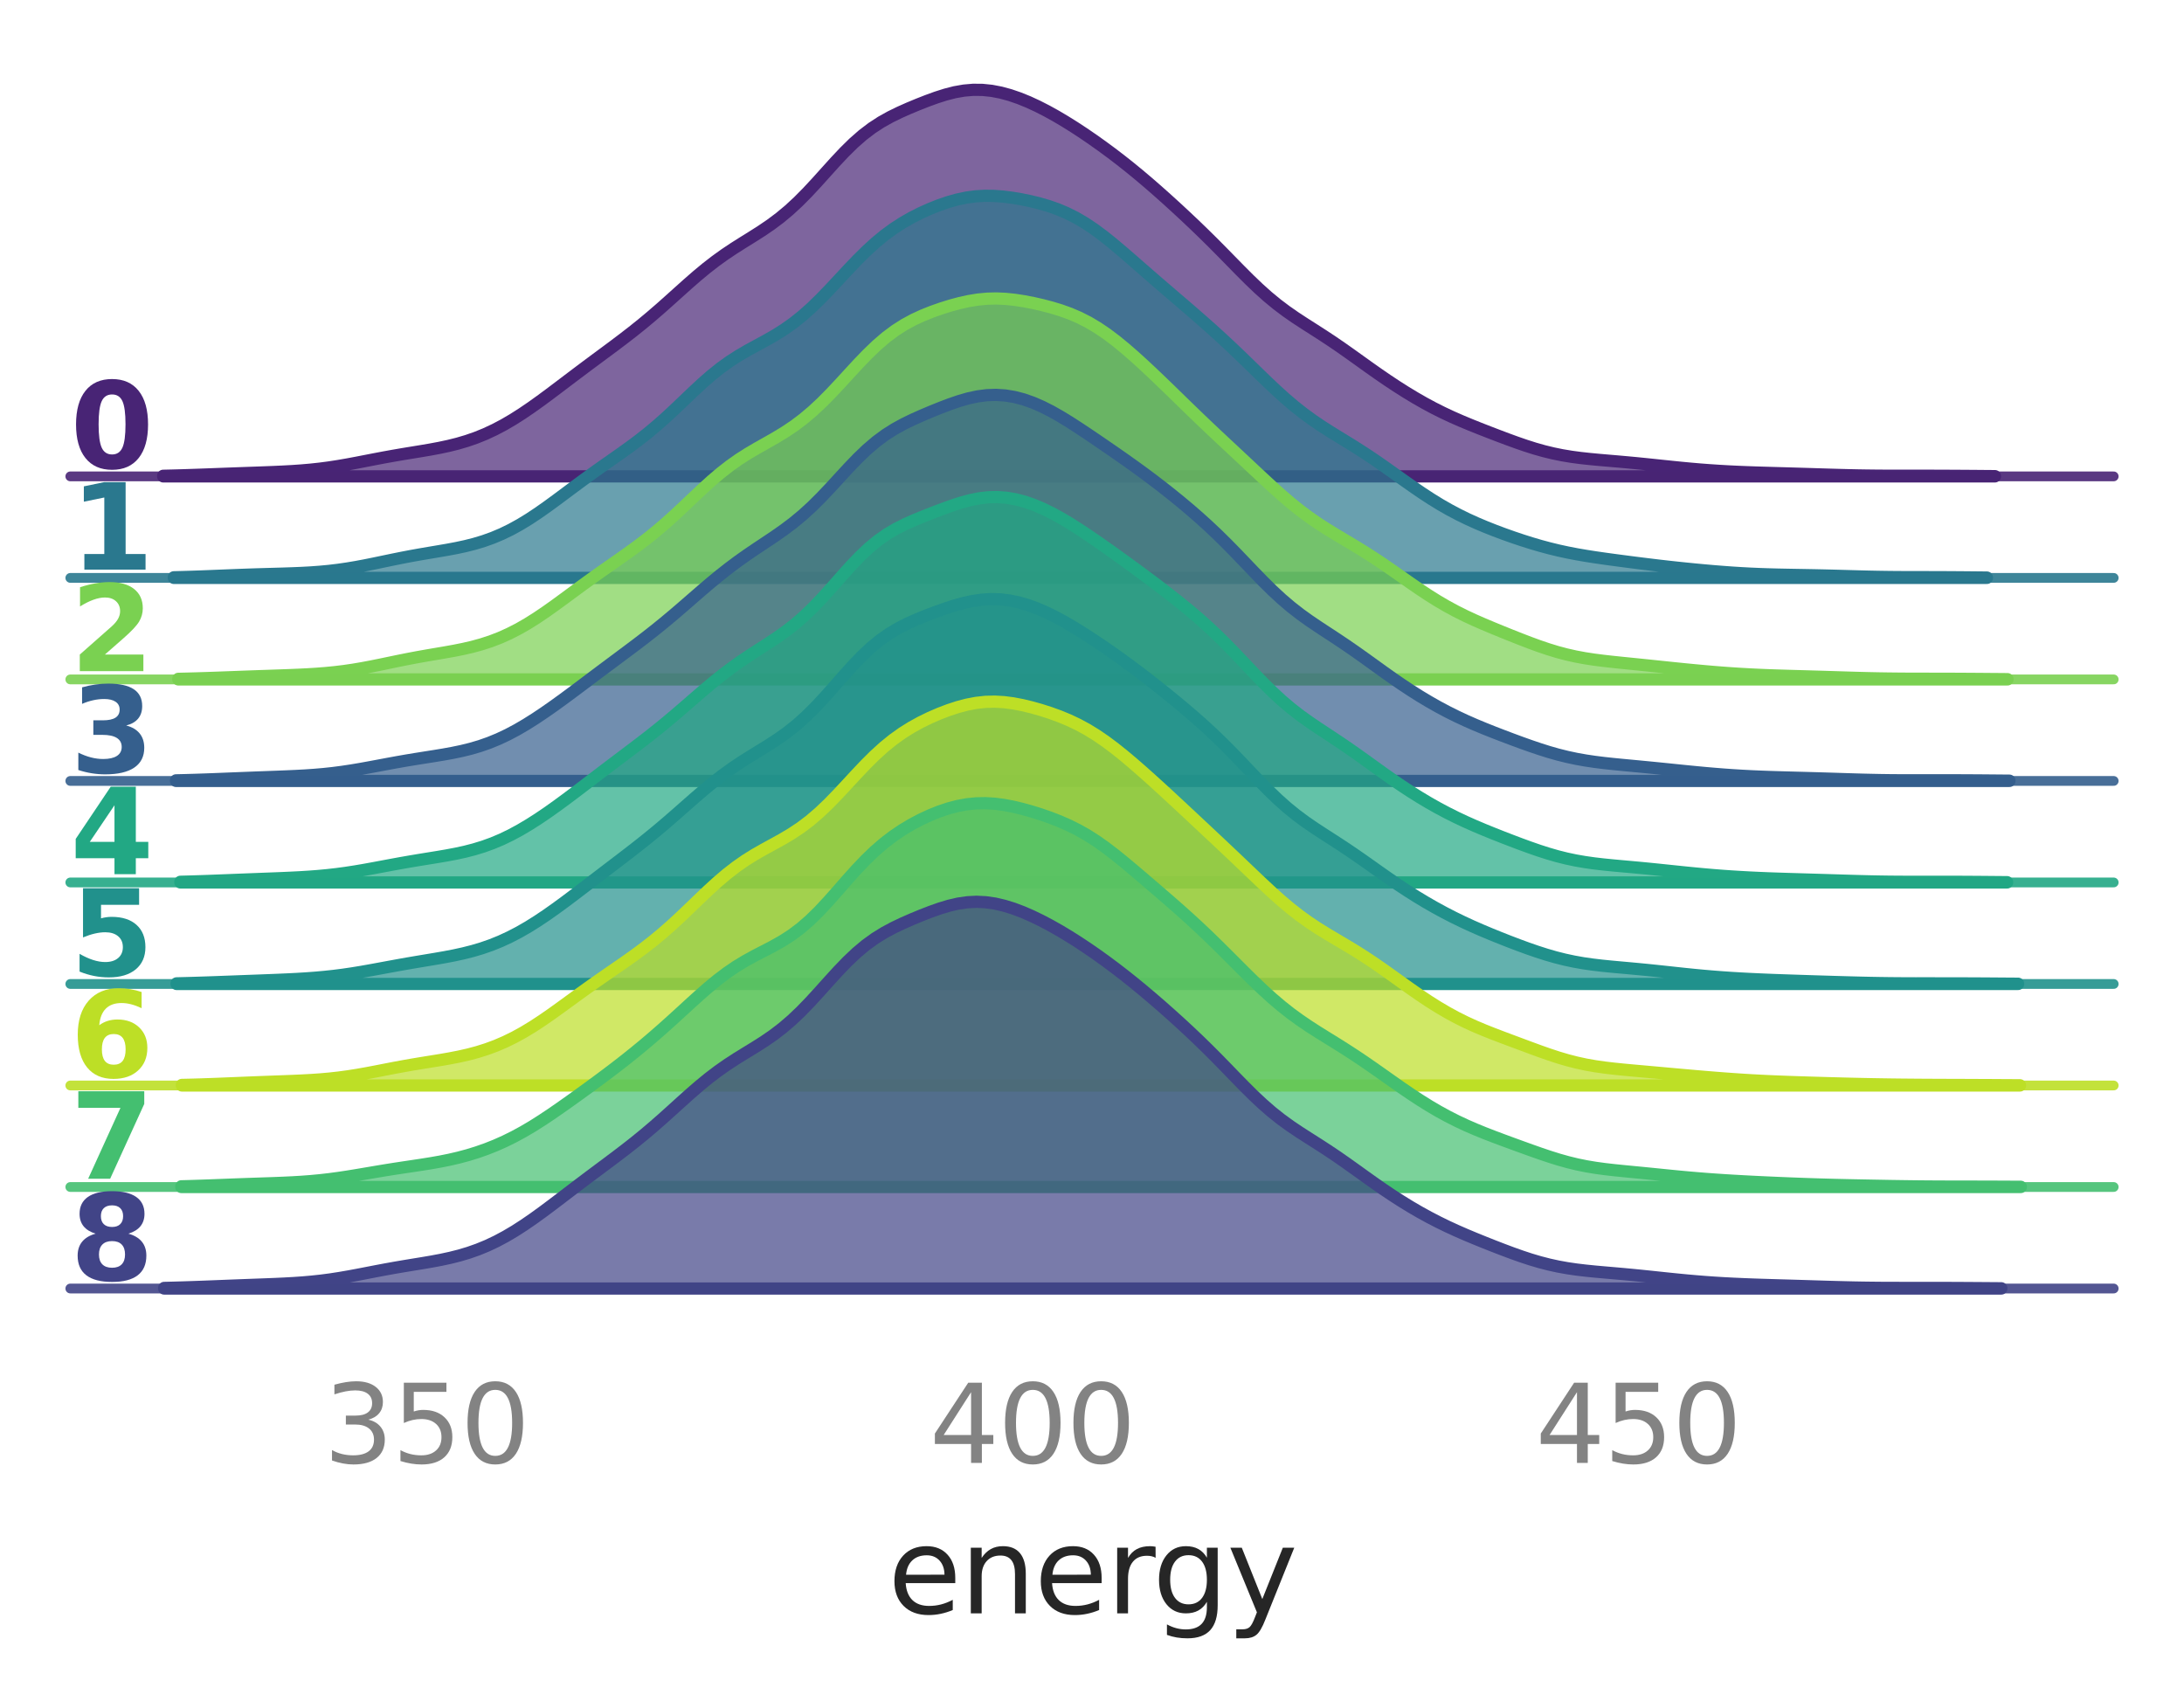 <?xml version="1.0" encoding="utf-8" standalone="no"?>
<!DOCTYPE svg PUBLIC "-//W3C//DTD SVG 1.1//EN"
  "http://www.w3.org/Graphics/SVG/1.1/DTD/svg11.dtd">
<svg xmlns:xlink="http://www.w3.org/1999/xlink" width="223.65pt" height="174.9pt" viewBox="0 0 223.65 174.9" xmlns="http://www.w3.org/2000/svg" version="1.1">
 <defs>
  <style type="text/css">*{stroke-linejoin: round; stroke-linecap: butt}</style>
 </defs>
 <g id="figure_1">
  <g id="patch_1">
   <path d="M 0 174.9 
L 223.65 174.9 
L 223.65 0 
L 0 0 
L 0 174.9 
z
" style="fill: none"/>
  </g>
  <g id="axes_1">
   <g id="patch_2">
    <path d="M 7.2 48.78 
L 216.45 48.78 
L 216.45 7.2 
L 7.2 7.2 
L 7.2 48.78 
z
" style="fill: none"/>
   </g>
   <g id="matplotlib.axis_1">
    <g id="xtick_1"/>
    <g id="xtick_2"/>
    <g id="xtick_3"/>
   </g>
   <g id="matplotlib.axis_2"/>
   <g id="PolyCollection_1">
    <defs>
     <path id="m35b2b2da84" d="M 16.711 -126.181 
L 16.711 -126.12 
L 17.654 -126.12 
L 18.597 -126.12 
L 19.539 -126.12 
L 20.482 -126.12 
L 21.424 -126.12 
L 22.367 -126.12 
L 23.31 -126.12 
L 24.252 -126.12 
L 25.195 -126.12 
L 26.137 -126.12 
L 27.08 -126.12 
L 28.023 -126.12 
L 28.965 -126.12 
L 29.908 -126.12 
L 30.85 -126.12 
L 31.793 -126.12 
L 32.736 -126.12 
L 33.678 -126.12 
L 34.621 -126.12 
L 35.563 -126.12 
L 36.506 -126.12 
L 37.449 -126.12 
L 38.391 -126.12 
L 39.334 -126.12 
L 40.276 -126.12 
L 41.219 -126.12 
L 42.162 -126.12 
L 43.104 -126.12 
L 44.047 -126.12 
L 44.989 -126.12 
L 45.932 -126.12 
L 46.875 -126.12 
L 47.817 -126.12 
L 48.76 -126.12 
L 49.702 -126.12 
L 50.645 -126.12 
L 51.588 -126.12 
L 52.53 -126.12 
L 53.473 -126.12 
L 54.415 -126.12 
L 55.358 -126.12 
L 56.301 -126.12 
L 57.243 -126.12 
L 58.186 -126.12 
L 59.128 -126.12 
L 60.071 -126.12 
L 61.014 -126.12 
L 61.956 -126.12 
L 62.899 -126.12 
L 63.841 -126.12 
L 64.784 -126.12 
L 65.727 -126.12 
L 66.669 -126.12 
L 67.612 -126.12 
L 68.554 -126.12 
L 69.497 -126.12 
L 70.44 -126.12 
L 71.382 -126.12 
L 72.325 -126.12 
L 73.267 -126.12 
L 74.21 -126.12 
L 75.153 -126.12 
L 76.095 -126.12 
L 77.038 -126.12 
L 77.98 -126.12 
L 78.923 -126.12 
L 79.866 -126.12 
L 80.808 -126.12 
L 81.751 -126.12 
L 82.693 -126.12 
L 83.636 -126.12 
L 84.579 -126.12 
L 85.521 -126.12 
L 86.464 -126.12 
L 87.406 -126.12 
L 88.349 -126.12 
L 89.292 -126.12 
L 90.234 -126.12 
L 91.177 -126.12 
L 92.119 -126.12 
L 93.062 -126.12 
L 94.005 -126.12 
L 94.947 -126.12 
L 95.89 -126.12 
L 96.832 -126.12 
L 97.775 -126.12 
L 98.718 -126.12 
L 99.66 -126.12 
L 100.603 -126.12 
L 101.545 -126.12 
L 102.488 -126.12 
L 103.431 -126.12 
L 104.373 -126.12 
L 105.316 -126.12 
L 106.259 -126.12 
L 107.201 -126.12 
L 108.144 -126.12 
L 109.086 -126.12 
L 110.029 -126.12 
L 110.972 -126.12 
L 111.914 -126.12 
L 112.857 -126.12 
L 113.799 -126.12 
L 114.742 -126.12 
L 115.685 -126.12 
L 116.627 -126.12 
L 117.57 -126.12 
L 118.512 -126.12 
L 119.455 -126.12 
L 120.398 -126.12 
L 121.34 -126.12 
L 122.283 -126.12 
L 123.225 -126.12 
L 124.168 -126.12 
L 125.111 -126.12 
L 126.053 -126.12 
L 126.996 -126.12 
L 127.938 -126.12 
L 128.881 -126.12 
L 129.824 -126.12 
L 130.766 -126.12 
L 131.709 -126.12 
L 132.651 -126.12 
L 133.594 -126.12 
L 134.537 -126.12 
L 135.479 -126.12 
L 136.422 -126.12 
L 137.364 -126.12 
L 138.307 -126.12 
L 139.25 -126.12 
L 140.192 -126.12 
L 141.135 -126.12 
L 142.077 -126.12 
L 143.02 -126.12 
L 143.963 -126.12 
L 144.905 -126.12 
L 145.848 -126.12 
L 146.79 -126.12 
L 147.733 -126.12 
L 148.676 -126.12 
L 149.618 -126.12 
L 150.561 -126.12 
L 151.503 -126.12 
L 152.446 -126.12 
L 153.389 -126.12 
L 154.331 -126.12 
L 155.274 -126.12 
L 156.216 -126.12 
L 157.159 -126.12 
L 158.102 -126.12 
L 159.044 -126.12 
L 159.987 -126.12 
L 160.929 -126.12 
L 161.872 -126.12 
L 162.815 -126.12 
L 163.757 -126.12 
L 164.7 -126.12 
L 165.642 -126.12 
L 166.585 -126.12 
L 167.528 -126.12 
L 168.47 -126.12 
L 169.413 -126.12 
L 170.355 -126.12 
L 171.298 -126.12 
L 172.241 -126.12 
L 173.183 -126.12 
L 174.126 -126.12 
L 175.068 -126.12 
L 176.011 -126.12 
L 176.954 -126.12 
L 177.896 -126.12 
L 178.839 -126.12 
L 179.781 -126.12 
L 180.724 -126.12 
L 181.667 -126.12 
L 182.609 -126.12 
L 183.552 -126.12 
L 184.494 -126.12 
L 185.437 -126.12 
L 186.38 -126.12 
L 187.322 -126.12 
L 188.265 -126.12 
L 189.207 -126.12 
L 190.15 -126.12 
L 191.093 -126.12 
L 192.035 -126.12 
L 192.978 -126.12 
L 193.92 -126.12 
L 194.863 -126.12 
L 195.806 -126.12 
L 196.748 -126.12 
L 197.691 -126.12 
L 198.633 -126.12 
L 199.576 -126.12 
L 200.519 -126.12 
L 201.461 -126.12 
L 202.404 -126.12 
L 203.346 -126.12 
L 204.289 -126.12 
L 204.289 -126.146 
L 204.289 -126.146 
L 203.346 -126.153 
L 202.404 -126.161 
L 201.461 -126.168 
L 200.519 -126.174 
L 199.576 -126.179 
L 198.633 -126.183 
L 197.691 -126.185 
L 196.748 -126.185 
L 195.806 -126.185 
L 194.863 -126.185 
L 193.92 -126.186 
L 192.978 -126.189 
L 192.035 -126.196 
L 191.093 -126.207 
L 190.15 -126.222 
L 189.207 -126.243 
L 188.265 -126.267 
L 187.322 -126.294 
L 186.38 -126.322 
L 185.437 -126.352 
L 184.494 -126.38 
L 183.552 -126.408 
L 182.609 -126.435 
L 181.667 -126.461 
L 180.724 -126.488 
L 179.781 -126.517 
L 178.839 -126.55 
L 177.896 -126.588 
L 176.954 -126.634 
L 176.011 -126.688 
L 175.068 -126.751 
L 174.126 -126.822 
L 173.183 -126.903 
L 172.241 -126.991 
L 171.298 -127.086 
L 170.355 -127.184 
L 169.413 -127.283 
L 168.47 -127.381 
L 167.528 -127.475 
L 166.585 -127.563 
L 165.642 -127.647 
L 164.7 -127.727 
L 163.757 -127.808 
L 162.815 -127.897 
L 161.872 -128 
L 160.929 -128.125 
L 159.987 -128.281 
L 159.044 -128.473 
L 158.102 -128.702 
L 157.159 -128.969 
L 156.216 -129.269 
L 155.274 -129.594 
L 154.331 -129.938 
L 153.389 -130.293 
L 152.446 -130.655 
L 151.503 -131.023 
L 150.561 -131.401 
L 149.618 -131.794 
L 148.676 -132.208 
L 147.733 -132.65 
L 146.79 -133.124 
L 145.848 -133.631 
L 144.905 -134.171 
L 143.963 -134.741 
L 143.02 -135.339 
L 142.077 -135.963 
L 141.135 -136.61 
L 140.192 -137.274 
L 139.25 -137.949 
L 138.307 -138.624 
L 137.364 -139.289 
L 136.422 -139.934 
L 135.479 -140.556 
L 134.537 -141.162 
L 133.594 -141.763 
L 132.651 -142.379 
L 131.709 -143.034 
L 130.766 -143.744 
L 129.824 -144.521 
L 128.881 -145.366 
L 127.938 -146.268 
L 126.996 -147.21 
L 126.053 -148.172 
L 125.111 -149.134 
L 124.168 -150.084 
L 123.225 -151.013 
L 122.283 -151.922 
L 121.34 -152.812 
L 120.398 -153.685 
L 119.455 -154.542 
L 118.512 -155.382 
L 117.57 -156.202 
L 116.627 -156.999 
L 115.685 -157.771 
L 114.742 -158.517 
L 113.799 -159.237 
L 112.857 -159.931 
L 111.914 -160.601 
L 110.972 -161.246 
L 110.029 -161.865 
L 109.086 -162.455 
L 108.144 -163.014 
L 107.201 -163.536 
L 106.259 -164.018 
L 105.316 -164.454 
L 104.373 -164.837 
L 103.431 -165.161 
L 102.488 -165.418 
L 101.545 -165.599 
L 100.603 -165.696 
L 99.66 -165.705 
L 98.718 -165.624 
L 97.775 -165.458 
L 96.832 -165.216 
L 95.89 -164.916 
L 94.947 -164.573 
L 94.005 -164.203 
L 93.062 -163.811 
L 92.119 -163.392 
L 91.177 -162.931 
L 90.234 -162.405 
L 89.292 -161.791 
L 88.349 -161.073 
L 87.406 -160.246 
L 86.464 -159.319 
L 85.521 -158.316 
L 84.579 -157.272 
L 83.636 -156.225 
L 82.693 -155.21 
L 81.751 -154.258 
L 80.808 -153.386 
L 79.866 -152.601 
L 78.923 -151.895 
L 77.98 -151.254 
L 77.038 -150.655 
L 76.095 -150.069 
L 75.153 -149.473 
L 74.21 -148.843 
L 73.267 -148.164 
L 72.325 -147.433 
L 71.382 -146.651 
L 70.44 -145.829 
L 69.497 -144.985 
L 68.554 -144.136 
L 67.612 -143.298 
L 66.669 -142.484 
L 65.727 -141.699 
L 64.784 -140.944 
L 63.841 -140.215 
L 62.899 -139.504 
L 61.956 -138.803 
L 61.014 -138.106 
L 60.071 -137.405 
L 59.128 -136.698 
L 58.186 -135.986 
L 57.243 -135.272 
L 56.301 -134.562 
L 55.358 -133.865 
L 54.415 -133.191 
L 53.473 -132.55 
L 52.53 -131.95 
L 51.588 -131.399 
L 50.645 -130.903 
L 49.702 -130.463 
L 48.76 -130.081 
L 47.817 -129.753 
L 46.875 -129.475 
L 45.932 -129.24 
L 44.989 -129.039 
L 44.047 -128.863 
L 43.104 -128.703 
L 42.162 -128.549 
L 41.219 -128.394 
L 40.276 -128.232 
L 39.334 -128.062 
L 38.391 -127.883 
L 37.449 -127.7 
L 36.506 -127.517 
L 35.563 -127.341 
L 34.621 -127.178 
L 33.678 -127.033 
L 32.736 -126.91 
L 31.793 -126.808 
L 30.85 -126.726 
L 29.908 -126.661 
L 28.965 -126.61 
L 28.023 -126.568 
L 27.08 -126.531 
L 26.137 -126.497 
L 25.195 -126.464 
L 24.252 -126.43 
L 23.31 -126.396 
L 22.367 -126.361 
L 21.424 -126.325 
L 20.482 -126.291 
L 19.539 -126.259 
L 18.597 -126.229 
L 17.654 -126.203 
L 16.711 -126.181 
z
" style="stroke: #482475; stroke-width: 1.25"/>
    </defs>
    <g>
     <use xlink:href="#m35b2b2da84" x="0" y="174.9" style="fill: #482475; fill-opacity: 0.7; stroke: #482475; stroke-width: 1.25"/>
    </g>
   </g>
   <g id="line2d_1">
    <path d="M 7.2 48.78 
L 216.45 48.78 
" style="fill: none; stroke: #482475; stroke-opacity: 0.9; stroke-linecap: round"/>
   </g>
   <g id="text_1">
    <!-- 0 -->
    <g style="fill: #482475" transform="translate(7.2 47.933) scale(0.12 -0.12)">
     <defs>
      <path id="DejaVuSans-Bold-30" d="M 2944 2338 
Q 2944 3213 2780 3570 
Q 2616 3928 2228 3928 
Q 1841 3928 1675 3570 
Q 1509 3213 1509 2338 
Q 1509 1453 1675 1090 
Q 1841 728 2228 728 
Q 2613 728 2778 1090 
Q 2944 1453 2944 2338 
z
M 4147 2328 
Q 4147 1169 3647 539 
Q 3147 -91 2228 -91 
Q 1306 -91 806 539 
Q 306 1169 306 2328 
Q 306 3491 806 4120 
Q 1306 4750 2228 4750 
Q 3147 4750 3647 4120 
Q 4147 3491 4147 2328 
z
" transform="scale(0.016)"/>
     </defs>
     <use xlink:href="#DejaVuSans-Bold-30"/>
    </g>
   </g>
  </g>
  <g id="axes_2">
   <g id="patch_3">
    <path d="M 7.2 59.175 
L 216.45 59.175 
L 216.45 17.595 
L 7.2 17.595 
L 7.2 59.175 
z
" style="fill: none"/>
   </g>
   <g id="matplotlib.axis_3">
    <g id="xtick_4"/>
    <g id="xtick_5"/>
    <g id="xtick_6"/>
   </g>
   <g id="matplotlib.axis_4"/>
   <g id="PolyCollection_2">
    <defs>
     <path id="m7db11c7c1a" d="M 17.802 -115.788 
L 17.802 -115.725 
L 18.735 -115.725 
L 19.668 -115.725 
L 20.601 -115.725 
L 21.534 -115.725 
L 22.467 -115.725 
L 23.4 -115.725 
L 24.333 -115.725 
L 25.266 -115.725 
L 26.199 -115.725 
L 27.132 -115.725 
L 28.065 -115.725 
L 28.998 -115.725 
L 29.931 -115.725 
L 30.864 -115.725 
L 31.797 -115.725 
L 32.73 -115.725 
L 33.663 -115.725 
L 34.596 -115.725 
L 35.529 -115.725 
L 36.462 -115.725 
L 37.395 -115.725 
L 38.328 -115.725 
L 39.261 -115.725 
L 40.194 -115.725 
L 41.127 -115.725 
L 42.06 -115.725 
L 42.993 -115.725 
L 43.926 -115.725 
L 44.859 -115.725 
L 45.792 -115.725 
L 46.725 -115.725 
L 47.658 -115.725 
L 48.591 -115.725 
L 49.524 -115.725 
L 50.457 -115.725 
L 51.39 -115.725 
L 52.323 -115.725 
L 53.256 -115.725 
L 54.189 -115.725 
L 55.122 -115.725 
L 56.055 -115.725 
L 56.988 -115.725 
L 57.921 -115.725 
L 58.854 -115.725 
L 59.787 -115.725 
L 60.72 -115.725 
L 61.653 -115.725 
L 62.586 -115.725 
L 63.519 -115.725 
L 64.452 -115.725 
L 65.385 -115.725 
L 66.318 -115.725 
L 67.251 -115.725 
L 68.184 -115.725 
L 69.117 -115.725 
L 70.05 -115.725 
L 70.983 -115.725 
L 71.916 -115.725 
L 72.849 -115.725 
L 73.782 -115.725 
L 74.715 -115.725 
L 75.648 -115.725 
L 76.58 -115.725 
L 77.513 -115.725 
L 78.446 -115.725 
L 79.379 -115.725 
L 80.312 -115.725 
L 81.245 -115.725 
L 82.178 -115.725 
L 83.111 -115.725 
L 84.044 -115.725 
L 84.977 -115.725 
L 85.91 -115.725 
L 86.843 -115.725 
L 87.776 -115.725 
L 88.709 -115.725 
L 89.642 -115.725 
L 90.575 -115.725 
L 91.508 -115.725 
L 92.441 -115.725 
L 93.374 -115.725 
L 94.307 -115.725 
L 95.24 -115.725 
L 96.173 -115.725 
L 97.106 -115.725 
L 98.039 -115.725 
L 98.972 -115.725 
L 99.905 -115.725 
L 100.838 -115.725 
L 101.771 -115.725 
L 102.704 -115.725 
L 103.637 -115.725 
L 104.57 -115.725 
L 105.503 -115.725 
L 106.436 -115.725 
L 107.369 -115.725 
L 108.302 -115.725 
L 109.235 -115.725 
L 110.168 -115.725 
L 111.101 -115.725 
L 112.034 -115.725 
L 112.967 -115.725 
L 113.9 -115.725 
L 114.833 -115.725 
L 115.766 -115.725 
L 116.699 -115.725 
L 117.632 -115.725 
L 118.565 -115.725 
L 119.498 -115.725 
L 120.431 -115.725 
L 121.364 -115.725 
L 122.297 -115.725 
L 123.23 -115.725 
L 124.163 -115.725 
L 125.096 -115.725 
L 126.029 -115.725 
L 126.962 -115.725 
L 127.895 -115.725 
L 128.828 -115.725 
L 129.761 -115.725 
L 130.694 -115.725 
L 131.627 -115.725 
L 132.56 -115.725 
L 133.493 -115.725 
L 134.426 -115.725 
L 135.359 -115.725 
L 136.292 -115.725 
L 137.225 -115.725 
L 138.158 -115.725 
L 139.091 -115.725 
L 140.024 -115.725 
L 140.957 -115.725 
L 141.89 -115.725 
L 142.823 -115.725 
L 143.756 -115.725 
L 144.689 -115.725 
L 145.622 -115.725 
L 146.555 -115.725 
L 147.488 -115.725 
L 148.421 -115.725 
L 149.354 -115.725 
L 150.287 -115.725 
L 151.22 -115.725 
L 152.153 -115.725 
L 153.086 -115.725 
L 154.019 -115.725 
L 154.952 -115.725 
L 155.885 -115.725 
L 156.818 -115.725 
L 157.751 -115.725 
L 158.684 -115.725 
L 159.617 -115.725 
L 160.55 -115.725 
L 161.483 -115.725 
L 162.416 -115.725 
L 163.349 -115.725 
L 164.282 -115.725 
L 165.215 -115.725 
L 166.148 -115.725 
L 167.081 -115.725 
L 168.014 -115.725 
L 168.947 -115.725 
L 169.88 -115.725 
L 170.813 -115.725 
L 171.746 -115.725 
L 172.679 -115.725 
L 173.612 -115.725 
L 174.545 -115.725 
L 175.478 -115.725 
L 176.411 -115.725 
L 177.344 -115.725 
L 178.277 -115.725 
L 179.21 -115.725 
L 180.143 -115.725 
L 181.076 -115.725 
L 182.009 -115.725 
L 182.942 -115.725 
L 183.875 -115.725 
L 184.808 -115.725 
L 185.741 -115.725 
L 186.674 -115.725 
L 187.607 -115.725 
L 188.54 -115.725 
L 189.473 -115.725 
L 190.406 -115.725 
L 191.339 -115.725 
L 192.272 -115.725 
L 193.205 -115.725 
L 194.138 -115.725 
L 195.071 -115.725 
L 196.004 -115.725 
L 196.937 -115.725 
L 197.87 -115.725 
L 198.803 -115.725 
L 199.736 -115.725 
L 200.669 -115.725 
L 201.602 -115.725 
L 202.535 -115.725 
L 203.468 -115.725 
L 203.468 -115.761 
L 203.468 -115.761 
L 202.535 -115.77 
L 201.602 -115.779 
L 200.669 -115.787 
L 199.736 -115.793 
L 198.803 -115.798 
L 197.87 -115.8 
L 196.937 -115.802 
L 196.004 -115.803 
L 195.071 -115.805 
L 194.138 -115.81 
L 193.205 -115.82 
L 192.272 -115.834 
L 191.339 -115.853 
L 190.406 -115.876 
L 189.473 -115.901 
L 188.54 -115.927 
L 187.607 -115.952 
L 186.674 -115.975 
L 185.741 -115.995 
L 184.808 -116.012 
L 183.875 -116.028 
L 182.942 -116.045 
L 182.009 -116.064 
L 181.076 -116.089 
L 180.143 -116.121 
L 179.21 -116.161 
L 178.277 -116.211 
L 177.344 -116.27 
L 176.411 -116.338 
L 175.478 -116.413 
L 174.545 -116.495 
L 173.612 -116.582 
L 172.679 -116.675 
L 171.746 -116.772 
L 170.813 -116.874 
L 169.88 -116.981 
L 168.947 -117.093 
L 168.014 -117.208 
L 167.081 -117.327 
L 166.148 -117.448 
L 165.215 -117.572 
L 164.282 -117.7 
L 163.349 -117.835 
L 162.416 -117.981 
L 161.483 -118.141 
L 160.55 -118.321 
L 159.617 -118.523 
L 158.684 -118.75 
L 157.751 -119 
L 156.818 -119.274 
L 155.885 -119.569 
L 154.952 -119.882 
L 154.019 -120.213 
L 153.086 -120.562 
L 152.153 -120.931 
L 151.22 -121.324 
L 150.287 -121.746 
L 149.354 -122.203 
L 148.421 -122.697 
L 147.488 -123.231 
L 146.555 -123.805 
L 145.622 -124.414 
L 144.689 -125.053 
L 143.756 -125.711 
L 142.823 -126.377 
L 141.89 -127.04 
L 140.957 -127.69 
L 140.024 -128.318 
L 139.091 -128.922 
L 138.158 -129.506 
L 137.225 -130.078 
L 136.292 -130.653 
L 135.359 -131.248 
L 134.426 -131.879 
L 133.493 -132.56 
L 132.56 -133.297 
L 131.627 -134.09 
L 130.694 -134.934 
L 129.761 -135.814 
L 128.828 -136.716 
L 127.895 -137.626 
L 126.962 -138.528 
L 126.029 -139.416 
L 125.096 -140.284 
L 124.163 -141.132 
L 123.23 -141.961 
L 122.297 -142.777 
L 121.364 -143.582 
L 120.431 -144.382 
L 119.498 -145.182 
L 118.565 -145.985 
L 117.632 -146.794 
L 116.699 -147.608 
L 115.766 -148.423 
L 114.833 -149.228 
L 113.9 -150.012 
L 112.967 -150.757 
L 112.034 -151.448 
L 111.101 -152.071 
L 110.168 -152.617 
L 109.235 -153.085 
L 108.302 -153.479 
L 107.369 -153.806 
L 106.436 -154.078 
L 105.503 -154.306 
L 104.57 -154.498 
L 103.637 -154.654 
L 102.704 -154.772 
L 101.771 -154.841 
L 100.838 -154.852 
L 99.905 -154.797 
L 98.972 -154.671 
L 98.039 -154.474 
L 97.106 -154.213 
L 96.173 -153.894 
L 95.24 -153.524 
L 94.307 -153.105 
L 93.374 -152.634 
L 92.441 -152.102 
L 91.508 -151.499 
L 90.575 -150.815 
L 89.642 -150.045 
L 88.709 -149.192 
L 87.776 -148.266 
L 86.843 -147.288 
L 85.91 -146.285 
L 84.977 -145.285 
L 84.044 -144.32 
L 83.111 -143.412 
L 82.178 -142.581 
L 81.245 -141.834 
L 80.312 -141.173 
L 79.379 -140.585 
L 78.446 -140.051 
L 77.513 -139.545 
L 76.58 -139.035 
L 75.648 -138.493 
L 74.715 -137.894 
L 73.782 -137.223 
L 72.849 -136.475 
L 71.916 -135.66 
L 70.983 -134.794 
L 70.05 -133.904 
L 69.117 -133.015 
L 68.184 -132.148 
L 67.251 -131.322 
L 66.318 -130.542 
L 65.385 -129.81 
L 64.452 -129.115 
L 63.519 -128.447 
L 62.586 -127.792 
L 61.653 -127.138 
L 60.72 -126.474 
L 59.787 -125.798 
L 58.854 -125.109 
L 57.921 -124.413 
L 56.988 -123.718 
L 56.055 -123.036 
L 55.122 -122.38 
L 54.189 -121.761 
L 53.256 -121.191 
L 52.323 -120.677 
L 51.39 -120.223 
L 50.457 -119.83 
L 49.524 -119.496 
L 48.591 -119.215 
L 47.658 -118.979 
L 46.725 -118.779 
L 45.792 -118.604 
L 44.859 -118.444 
L 43.926 -118.287 
L 42.993 -118.128 
L 42.06 -117.96 
L 41.127 -117.781 
L 40.194 -117.592 
L 39.261 -117.398 
L 38.328 -117.203 
L 37.395 -117.015 
L 36.462 -116.84 
L 35.529 -116.684 
L 34.596 -116.549 
L 33.663 -116.438 
L 32.73 -116.351 
L 31.797 -116.283 
L 30.864 -116.233 
L 29.931 -116.195 
L 28.998 -116.164 
L 28.065 -116.138 
L 27.132 -116.112 
L 26.199 -116.085 
L 25.266 -116.054 
L 24.333 -116.02 
L 23.4 -115.983 
L 22.467 -115.946 
L 21.534 -115.908 
L 20.601 -115.872 
L 19.668 -115.84 
L 18.735 -115.812 
L 17.802 -115.788 
z
" style="stroke: #2a788e; stroke-width: 1.25"/>
    </defs>
    <g>
     <use xlink:href="#m7db11c7c1a" x="0" y="174.9" style="fill: #2a788e; fill-opacity: 0.7; stroke: #2a788e; stroke-width: 1.25"/>
    </g>
   </g>
   <g id="line2d_2">
    <path d="M 7.2 59.175 
L 216.45 59.175 
" style="fill: none; stroke: #2a788e; stroke-opacity: 0.9; stroke-linecap: round"/>
   </g>
   <g id="text_2">
    <!-- 1 -->
    <g style="fill: #2a788e" transform="translate(7.2 58.328) scale(0.12 -0.12)">
     <defs>
      <path id="DejaVuSans-Bold-31" d="M 750 831 
L 1813 831 
L 1813 3847 
L 722 3622 
L 722 4441 
L 1806 4666 
L 2950 4666 
L 2950 831 
L 4013 831 
L 4013 0 
L 750 0 
L 750 831 
z
" transform="scale(0.016)"/>
     </defs>
     <use xlink:href="#DejaVuSans-Bold-31"/>
    </g>
   </g>
  </g>
  <g id="axes_3">
   <g id="patch_4">
    <path d="M 7.2 69.57 
L 216.45 69.57 
L 216.45 27.99 
L 7.2 27.99 
L 7.2 69.57 
z
" style="fill: none"/>
   </g>
   <g id="matplotlib.axis_5">
    <g id="xtick_7"/>
    <g id="xtick_8"/>
    <g id="xtick_9"/>
   </g>
   <g id="matplotlib.axis_6"/>
   <g id="PolyCollection_3">
    <defs>
     <path id="mbfacae3487" d="M 18.257 -105.389 
L 18.257 -105.33 
L 19.198 -105.33 
L 20.14 -105.33 
L 21.081 -105.33 
L 22.022 -105.33 
L 22.964 -105.33 
L 23.905 -105.33 
L 24.846 -105.33 
L 25.788 -105.33 
L 26.729 -105.33 
L 27.67 -105.33 
L 28.612 -105.33 
L 29.553 -105.33 
L 30.494 -105.33 
L 31.436 -105.33 
L 32.377 -105.33 
L 33.318 -105.33 
L 34.259 -105.33 
L 35.201 -105.33 
L 36.142 -105.33 
L 37.083 -105.33 
L 38.025 -105.33 
L 38.966 -105.33 
L 39.907 -105.33 
L 40.849 -105.33 
L 41.79 -105.33 
L 42.731 -105.33 
L 43.673 -105.33 
L 44.614 -105.33 
L 45.555 -105.33 
L 46.497 -105.33 
L 47.438 -105.33 
L 48.379 -105.33 
L 49.32 -105.33 
L 50.262 -105.33 
L 51.203 -105.33 
L 52.144 -105.33 
L 53.086 -105.33 
L 54.027 -105.33 
L 54.968 -105.33 
L 55.91 -105.33 
L 56.851 -105.33 
L 57.792 -105.33 
L 58.734 -105.33 
L 59.675 -105.33 
L 60.616 -105.33 
L 61.557 -105.33 
L 62.499 -105.33 
L 63.44 -105.33 
L 64.381 -105.33 
L 65.323 -105.33 
L 66.264 -105.33 
L 67.205 -105.33 
L 68.147 -105.33 
L 69.088 -105.33 
L 70.029 -105.33 
L 70.971 -105.33 
L 71.912 -105.33 
L 72.853 -105.33 
L 73.795 -105.33 
L 74.736 -105.33 
L 75.677 -105.33 
L 76.618 -105.33 
L 77.56 -105.33 
L 78.501 -105.33 
L 79.442 -105.33 
L 80.384 -105.33 
L 81.325 -105.33 
L 82.266 -105.33 
L 83.208 -105.33 
L 84.149 -105.33 
L 85.09 -105.33 
L 86.032 -105.33 
L 86.973 -105.33 
L 87.914 -105.33 
L 88.856 -105.33 
L 89.797 -105.33 
L 90.738 -105.33 
L 91.679 -105.33 
L 92.621 -105.33 
L 93.562 -105.33 
L 94.503 -105.33 
L 95.445 -105.33 
L 96.386 -105.33 
L 97.327 -105.33 
L 98.269 -105.33 
L 99.21 -105.33 
L 100.151 -105.33 
L 101.093 -105.33 
L 102.034 -105.33 
L 102.975 -105.33 
L 103.917 -105.33 
L 104.858 -105.33 
L 105.799 -105.33 
L 106.74 -105.33 
L 107.682 -105.33 
L 108.623 -105.33 
L 109.564 -105.33 
L 110.506 -105.33 
L 111.447 -105.33 
L 112.388 -105.33 
L 113.33 -105.33 
L 114.271 -105.33 
L 115.212 -105.33 
L 116.154 -105.33 
L 117.095 -105.33 
L 118.036 -105.33 
L 118.978 -105.33 
L 119.919 -105.33 
L 120.86 -105.33 
L 121.801 -105.33 
L 122.743 -105.33 
L 123.684 -105.33 
L 124.625 -105.33 
L 125.567 -105.33 
L 126.508 -105.33 
L 127.449 -105.33 
L 128.391 -105.33 
L 129.332 -105.33 
L 130.273 -105.33 
L 131.215 -105.33 
L 132.156 -105.33 
L 133.097 -105.33 
L 134.039 -105.33 
L 134.98 -105.33 
L 135.921 -105.33 
L 136.862 -105.33 
L 137.804 -105.33 
L 138.745 -105.33 
L 139.686 -105.33 
L 140.628 -105.33 
L 141.569 -105.33 
L 142.51 -105.33 
L 143.452 -105.33 
L 144.393 -105.33 
L 145.334 -105.33 
L 146.276 -105.33 
L 147.217 -105.33 
L 148.158 -105.33 
L 149.1 -105.33 
L 150.041 -105.33 
L 150.982 -105.33 
L 151.923 -105.33 
L 152.865 -105.33 
L 153.806 -105.33 
L 154.747 -105.33 
L 155.689 -105.33 
L 156.63 -105.33 
L 157.571 -105.33 
L 158.513 -105.33 
L 159.454 -105.33 
L 160.395 -105.33 
L 161.337 -105.33 
L 162.278 -105.33 
L 163.219 -105.33 
L 164.161 -105.33 
L 165.102 -105.33 
L 166.043 -105.33 
L 166.984 -105.33 
L 167.926 -105.33 
L 168.867 -105.33 
L 169.808 -105.33 
L 170.75 -105.33 
L 171.691 -105.33 
L 172.632 -105.33 
L 173.574 -105.33 
L 174.515 -105.33 
L 175.456 -105.33 
L 176.398 -105.33 
L 177.339 -105.33 
L 178.28 -105.33 
L 179.222 -105.33 
L 180.163 -105.33 
L 181.104 -105.33 
L 182.045 -105.33 
L 182.987 -105.33 
L 183.928 -105.33 
L 184.869 -105.33 
L 185.811 -105.33 
L 186.752 -105.33 
L 187.693 -105.33 
L 188.635 -105.33 
L 189.576 -105.33 
L 190.517 -105.33 
L 191.459 -105.33 
L 192.4 -105.33 
L 193.341 -105.33 
L 194.283 -105.33 
L 195.224 -105.33 
L 196.165 -105.33 
L 197.106 -105.33 
L 198.048 -105.33 
L 198.989 -105.33 
L 199.93 -105.33 
L 200.872 -105.33 
L 201.813 -105.33 
L 202.754 -105.33 
L 203.696 -105.33 
L 204.637 -105.33 
L 205.578 -105.33 
L 205.578 -105.356 
L 205.578 -105.356 
L 204.637 -105.364 
L 203.696 -105.371 
L 202.754 -105.379 
L 201.813 -105.385 
L 200.872 -105.391 
L 199.93 -105.395 
L 198.989 -105.397 
L 198.048 -105.399 
L 197.106 -105.4 
L 196.165 -105.402 
L 195.224 -105.405 
L 194.283 -105.412 
L 193.341 -105.422 
L 192.4 -105.436 
L 191.459 -105.455 
L 190.517 -105.478 
L 189.576 -105.505 
L 188.635 -105.533 
L 187.693 -105.562 
L 186.752 -105.591 
L 185.811 -105.618 
L 184.869 -105.645 
L 183.928 -105.671 
L 182.987 -105.698 
L 182.045 -105.727 
L 181.104 -105.759 
L 180.163 -105.797 
L 179.222 -105.842 
L 178.28 -105.894 
L 177.339 -105.954 
L 176.398 -106.022 
L 175.456 -106.097 
L 174.515 -106.179 
L 173.574 -106.266 
L 172.632 -106.357 
L 171.691 -106.452 
L 170.75 -106.549 
L 169.808 -106.648 
L 168.867 -106.746 
L 167.926 -106.843 
L 166.984 -106.938 
L 166.043 -107.033 
L 165.102 -107.131 
L 164.161 -107.237 
L 163.219 -107.358 
L 162.278 -107.503 
L 161.337 -107.679 
L 160.395 -107.891 
L 159.454 -108.142 
L 158.513 -108.43 
L 157.571 -108.75 
L 156.63 -109.095 
L 155.689 -109.456 
L 154.747 -109.829 
L 153.806 -110.208 
L 152.865 -110.594 
L 151.923 -110.99 
L 150.982 -111.402 
L 150.041 -111.839 
L 149.1 -112.309 
L 148.158 -112.818 
L 147.217 -113.368 
L 146.276 -113.957 
L 145.334 -114.581 
L 144.393 -115.229 
L 143.452 -115.889 
L 142.51 -116.549 
L 141.569 -117.197 
L 140.628 -117.823 
L 139.686 -118.424 
L 138.745 -119.002 
L 137.804 -119.565 
L 136.862 -120.126 
L 135.921 -120.701 
L 134.98 -121.307 
L 134.039 -121.958 
L 133.097 -122.661 
L 132.156 -123.419 
L 131.215 -124.226 
L 130.273 -125.07 
L 129.332 -125.938 
L 128.391 -126.817 
L 127.449 -127.699 
L 126.508 -128.578 
L 125.567 -129.456 
L 124.625 -130.338 
L 123.684 -131.226 
L 122.743 -132.125 
L 121.801 -133.034 
L 120.86 -133.95 
L 119.919 -134.867 
L 118.978 -135.778 
L 118.036 -136.678 
L 117.095 -137.559 
L 116.154 -138.413 
L 115.212 -139.231 
L 114.271 -140.001 
L 113.33 -140.711 
L 112.388 -141.348 
L 111.447 -141.907 
L 110.506 -142.385 
L 109.564 -142.788 
L 108.623 -143.126 
L 107.682 -143.412 
L 106.74 -143.659 
L 105.799 -143.872 
L 104.858 -144.054 
L 103.917 -144.199 
L 102.975 -144.297 
L 102.034 -144.339 
L 101.093 -144.316 
L 100.151 -144.227 
L 99.21 -144.074 
L 98.269 -143.866 
L 97.327 -143.612 
L 96.386 -143.318 
L 95.445 -142.987 
L 94.503 -142.611 
L 93.562 -142.178 
L 92.621 -141.669 
L 91.679 -141.069 
L 90.738 -140.366 
L 89.797 -139.558 
L 88.856 -138.655 
L 87.914 -137.68 
L 86.973 -136.661 
L 86.032 -135.633 
L 85.09 -134.629 
L 84.149 -133.678 
L 83.208 -132.8 
L 82.266 -132.006 
L 81.325 -131.298 
L 80.384 -130.667 
L 79.442 -130.095 
L 78.501 -129.558 
L 77.56 -129.028 
L 76.618 -128.475 
L 75.677 -127.875 
L 74.736 -127.211 
L 73.795 -126.476 
L 72.853 -125.674 
L 71.912 -124.819 
L 70.971 -123.934 
L 70.029 -123.04 
L 69.088 -122.161 
L 68.147 -121.315 
L 67.205 -120.51 
L 66.264 -119.751 
L 65.323 -119.033 
L 64.381 -118.347 
L 63.44 -117.681 
L 62.499 -117.023 
L 61.557 -116.363 
L 60.616 -115.694 
L 59.675 -115.012 
L 58.734 -114.32 
L 57.792 -113.625 
L 56.851 -112.937 
L 55.91 -112.269 
L 54.968 -111.632 
L 54.027 -111.04 
L 53.086 -110.499 
L 52.144 -110.018 
L 51.203 -109.596 
L 50.262 -109.234 
L 49.32 -108.928 
L 48.379 -108.67 
L 47.438 -108.452 
L 46.497 -108.264 
L 45.555 -108.095 
L 44.614 -107.935 
L 43.673 -107.774 
L 42.731 -107.607 
L 41.79 -107.429 
L 40.849 -107.24 
L 39.907 -107.045 
L 38.966 -106.849 
L 38.025 -106.659 
L 37.083 -106.481 
L 36.142 -106.322 
L 35.201 -106.185 
L 34.259 -106.071 
L 33.318 -105.979 
L 32.377 -105.906 
L 31.436 -105.849 
L 30.494 -105.804 
L 29.553 -105.766 
L 28.612 -105.732 
L 27.67 -105.7 
L 26.729 -105.668 
L 25.788 -105.635 
L 24.846 -105.601 
L 23.905 -105.566 
L 22.964 -105.531 
L 22.022 -105.497 
L 21.081 -105.465 
L 20.14 -105.436 
L 19.198 -105.411 
L 18.257 -105.389 
z
" style="stroke: #7ad151; stroke-width: 1.25"/>
    </defs>
    <g>
     <use xlink:href="#mbfacae3487" x="0" y="174.9" style="fill: #7ad151; fill-opacity: 0.7; stroke: #7ad151; stroke-width: 1.25"/>
    </g>
   </g>
   <g id="line2d_3">
    <path d="M 7.2 69.57 
L 216.45 69.57 
" style="fill: none; stroke: #7ad151; stroke-opacity: 0.9; stroke-linecap: round"/>
   </g>
   <g id="text_3">
    <!-- 2 -->
    <g style="fill: #7ad151" transform="translate(7.2 68.723) scale(0.12 -0.12)">
     <defs>
      <path id="DejaVuSans-Bold-32" d="M 1844 884 
L 3897 884 
L 3897 0 
L 506 0 
L 506 884 
L 2209 2388 
Q 2438 2594 2547 2791 
Q 2656 2988 2656 3200 
Q 2656 3528 2436 3728 
Q 2216 3928 1850 3928 
Q 1569 3928 1234 3808 
Q 900 3688 519 3450 
L 519 4475 
Q 925 4609 1322 4679 
Q 1719 4750 2100 4750 
Q 2938 4750 3402 4381 
Q 3866 4013 3866 3353 
Q 3866 2972 3669 2642 
Q 3472 2313 2841 1759 
L 1844 884 
z
" transform="scale(0.016)"/>
     </defs>
     <use xlink:href="#DejaVuSans-Bold-32"/>
    </g>
   </g>
  </g>
  <g id="axes_4">
   <g id="patch_5">
    <path d="M 7.2 79.965 
L 216.45 79.965 
L 216.45 38.385 
L 7.2 38.385 
L 7.2 79.965 
z
" style="fill: none"/>
   </g>
   <g id="matplotlib.axis_7">
    <g id="xtick_10"/>
    <g id="xtick_11"/>
    <g id="xtick_12"/>
   </g>
   <g id="matplotlib.axis_8"/>
   <g id="PolyCollection_4">
    <defs>
     <path id="m3a28abbe8a" d="M 18.025 -94.995 
L 18.025 -94.935 
L 18.969 -94.935 
L 19.912 -94.935 
L 20.856 -94.935 
L 21.799 -94.935 
L 22.743 -94.935 
L 23.686 -94.935 
L 24.63 -94.935 
L 25.573 -94.935 
L 26.517 -94.935 
L 27.46 -94.935 
L 28.404 -94.935 
L 29.347 -94.935 
L 30.291 -94.935 
L 31.234 -94.935 
L 32.177 -94.935 
L 33.121 -94.935 
L 34.064 -94.935 
L 35.008 -94.935 
L 35.951 -94.935 
L 36.895 -94.935 
L 37.838 -94.935 
L 38.782 -94.935 
L 39.725 -94.935 
L 40.669 -94.935 
L 41.612 -94.935 
L 42.556 -94.935 
L 43.499 -94.935 
L 44.443 -94.935 
L 45.386 -94.935 
L 46.329 -94.935 
L 47.273 -94.935 
L 48.216 -94.935 
L 49.16 -94.935 
L 50.103 -94.935 
L 51.047 -94.935 
L 51.99 -94.935 
L 52.934 -94.935 
L 53.877 -94.935 
L 54.821 -94.935 
L 55.764 -94.935 
L 56.708 -94.935 
L 57.651 -94.935 
L 58.594 -94.935 
L 59.538 -94.935 
L 60.481 -94.935 
L 61.425 -94.935 
L 62.368 -94.935 
L 63.312 -94.935 
L 64.255 -94.935 
L 65.199 -94.935 
L 66.142 -94.935 
L 67.086 -94.935 
L 68.029 -94.935 
L 68.973 -94.935 
L 69.916 -94.935 
L 70.86 -94.935 
L 71.803 -94.935 
L 72.746 -94.935 
L 73.69 -94.935 
L 74.633 -94.935 
L 75.577 -94.935 
L 76.52 -94.935 
L 77.464 -94.935 
L 78.407 -94.935 
L 79.351 -94.935 
L 80.294 -94.935 
L 81.238 -94.935 
L 82.181 -94.935 
L 83.125 -94.935 
L 84.068 -94.935 
L 85.012 -94.935 
L 85.955 -94.935 
L 86.898 -94.935 
L 87.842 -94.935 
L 88.785 -94.935 
L 89.729 -94.935 
L 90.672 -94.935 
L 91.616 -94.935 
L 92.559 -94.935 
L 93.503 -94.935 
L 94.446 -94.935 
L 95.39 -94.935 
L 96.333 -94.935 
L 97.277 -94.935 
L 98.22 -94.935 
L 99.163 -94.935 
L 100.107 -94.935 
L 101.05 -94.935 
L 101.994 -94.935 
L 102.937 -94.935 
L 103.881 -94.935 
L 104.824 -94.935 
L 105.768 -94.935 
L 106.711 -94.935 
L 107.655 -94.935 
L 108.598 -94.935 
L 109.542 -94.935 
L 110.485 -94.935 
L 111.429 -94.935 
L 112.372 -94.935 
L 113.315 -94.935 
L 114.259 -94.935 
L 115.202 -94.935 
L 116.146 -94.935 
L 117.089 -94.935 
L 118.033 -94.935 
L 118.976 -94.935 
L 119.92 -94.935 
L 120.863 -94.935 
L 121.807 -94.935 
L 122.75 -94.935 
L 123.694 -94.935 
L 124.637 -94.935 
L 125.581 -94.935 
L 126.524 -94.935 
L 127.467 -94.935 
L 128.411 -94.935 
L 129.354 -94.935 
L 130.298 -94.935 
L 131.241 -94.935 
L 132.185 -94.935 
L 133.128 -94.935 
L 134.072 -94.935 
L 135.015 -94.935 
L 135.959 -94.935 
L 136.902 -94.935 
L 137.846 -94.935 
L 138.789 -94.935 
L 139.732 -94.935 
L 140.676 -94.935 
L 141.619 -94.935 
L 142.563 -94.935 
L 143.506 -94.935 
L 144.45 -94.935 
L 145.393 -94.935 
L 146.337 -94.935 
L 147.28 -94.935 
L 148.224 -94.935 
L 149.167 -94.935 
L 150.111 -94.935 
L 151.054 -94.935 
L 151.998 -94.935 
L 152.941 -94.935 
L 153.884 -94.935 
L 154.828 -94.935 
L 155.771 -94.935 
L 156.715 -94.935 
L 157.658 -94.935 
L 158.602 -94.935 
L 159.545 -94.935 
L 160.489 -94.935 
L 161.432 -94.935 
L 162.376 -94.935 
L 163.319 -94.935 
L 164.263 -94.935 
L 165.206 -94.935 
L 166.15 -94.935 
L 167.093 -94.935 
L 168.036 -94.935 
L 168.98 -94.935 
L 169.923 -94.935 
L 170.867 -94.935 
L 171.81 -94.935 
L 172.754 -94.935 
L 173.697 -94.935 
L 174.641 -94.935 
L 175.584 -94.935 
L 176.528 -94.935 
L 177.471 -94.935 
L 178.415 -94.935 
L 179.358 -94.935 
L 180.301 -94.935 
L 181.245 -94.935 
L 182.188 -94.935 
L 183.132 -94.935 
L 184.075 -94.935 
L 185.019 -94.935 
L 185.962 -94.935 
L 186.906 -94.935 
L 187.849 -94.935 
L 188.793 -94.935 
L 189.736 -94.935 
L 190.68 -94.935 
L 191.623 -94.935 
L 192.567 -94.935 
L 193.51 -94.935 
L 194.453 -94.935 
L 195.397 -94.935 
L 196.34 -94.935 
L 197.284 -94.935 
L 198.227 -94.935 
L 199.171 -94.935 
L 200.114 -94.935 
L 201.058 -94.935 
L 202.001 -94.935 
L 202.945 -94.935 
L 203.888 -94.935 
L 204.832 -94.935 
L 205.775 -94.935 
L 205.775 -94.963 
L 205.775 -94.963 
L 204.832 -94.971 
L 203.888 -94.979 
L 202.945 -94.987 
L 202.001 -94.993 
L 201.058 -94.998 
L 200.114 -95.001 
L 199.171 -95.002 
L 198.227 -95.001 
L 197.284 -95 
L 196.34 -94.999 
L 195.397 -94.999 
L 194.453 -95.003 
L 193.51 -95.01 
L 192.567 -95.023 
L 191.623 -95.042 
L 190.68 -95.064 
L 189.736 -95.091 
L 188.793 -95.12 
L 187.849 -95.15 
L 186.906 -95.179 
L 185.962 -95.207 
L 185.019 -95.233 
L 184.075 -95.258 
L 183.132 -95.283 
L 182.188 -95.309 
L 181.245 -95.338 
L 180.301 -95.372 
L 179.358 -95.413 
L 178.415 -95.462 
L 177.471 -95.52 
L 176.528 -95.586 
L 175.584 -95.661 
L 174.641 -95.742 
L 173.697 -95.831 
L 172.754 -95.923 
L 171.81 -96.019 
L 170.867 -96.116 
L 169.923 -96.212 
L 168.98 -96.305 
L 168.036 -96.396 
L 167.093 -96.485 
L 166.15 -96.574 
L 165.206 -96.667 
L 164.263 -96.768 
L 163.319 -96.886 
L 162.376 -97.026 
L 161.432 -97.194 
L 160.489 -97.395 
L 159.545 -97.63 
L 158.602 -97.898 
L 157.658 -98.196 
L 156.715 -98.516 
L 155.771 -98.852 
L 154.828 -99.2 
L 153.884 -99.556 
L 152.941 -99.92 
L 151.998 -100.296 
L 151.054 -100.688 
L 150.111 -101.102 
L 149.167 -101.543 
L 148.224 -102.013 
L 147.28 -102.515 
L 146.337 -103.05 
L 145.393 -103.615 
L 144.45 -104.212 
L 143.506 -104.837 
L 142.563 -105.486 
L 141.619 -106.155 
L 140.676 -106.835 
L 139.732 -107.515 
L 138.789 -108.184 
L 137.846 -108.836 
L 136.902 -109.469 
L 135.959 -110.087 
L 135.015 -110.706 
L 134.072 -111.344 
L 133.128 -112.022 
L 132.185 -112.759 
L 131.241 -113.563 
L 130.298 -114.437 
L 129.354 -115.368 
L 128.411 -116.338 
L 127.467 -117.326 
L 126.524 -118.309 
L 125.581 -119.269 
L 124.637 -120.197 
L 123.694 -121.086 
L 122.75 -121.938 
L 121.807 -122.757 
L 120.863 -123.548 
L 119.92 -124.313 
L 118.976 -125.057 
L 118.033 -125.78 
L 117.089 -126.483 
L 116.146 -127.168 
L 115.202 -127.839 
L 114.259 -128.499 
L 113.315 -129.15 
L 112.372 -129.796 
L 111.429 -130.435 
L 110.485 -131.063 
L 109.542 -131.672 
L 108.598 -132.25 
L 107.655 -132.784 
L 106.711 -133.262 
L 105.768 -133.672 
L 104.824 -134.004 
L 103.881 -134.25 
L 102.937 -134.405 
L 101.994 -134.467 
L 101.05 -134.435 
L 100.107 -134.312 
L 99.163 -134.108 
L 98.22 -133.836 
L 97.277 -133.513 
L 96.333 -133.154 
L 95.39 -132.774 
L 94.446 -132.376 
L 93.503 -131.956 
L 92.559 -131.498 
L 91.616 -130.982 
L 90.672 -130.384 
L 89.729 -129.685 
L 88.785 -128.88 
L 87.842 -127.976 
L 86.898 -126.995 
L 85.955 -125.971 
L 85.012 -124.943 
L 84.068 -123.948 
L 83.125 -123.013 
L 82.181 -122.153 
L 81.238 -121.373 
L 80.294 -120.661 
L 79.351 -119.999 
L 78.407 -119.367 
L 77.464 -118.74 
L 76.52 -118.101 
L 75.577 -117.433 
L 74.633 -116.728 
L 73.69 -115.985 
L 72.746 -115.207 
L 71.803 -114.402 
L 70.86 -113.583 
L 69.916 -112.763 
L 68.973 -111.953 
L 68.029 -111.164 
L 67.086 -110.399 
L 66.142 -109.658 
L 65.199 -108.936 
L 64.255 -108.228 
L 63.312 -107.524 
L 62.368 -106.821 
L 61.425 -106.116 
L 60.481 -105.407 
L 59.538 -104.697 
L 58.594 -103.991 
L 57.651 -103.294 
L 56.708 -102.613 
L 55.764 -101.952 
L 54.821 -101.321 
L 53.877 -100.726 
L 52.934 -100.174 
L 51.99 -99.673 
L 51.047 -99.228 
L 50.103 -98.84 
L 49.16 -98.51 
L 48.216 -98.232 
L 47.273 -98 
L 46.329 -97.804 
L 45.386 -97.633 
L 44.443 -97.478 
L 43.499 -97.329 
L 42.556 -97.179 
L 41.612 -97.023 
L 40.669 -96.858 
L 39.725 -96.685 
L 38.782 -96.508 
L 37.838 -96.332 
L 36.895 -96.161 
L 35.951 -96.003 
L 35.008 -95.861 
L 34.064 -95.739 
L 33.121 -95.638 
L 32.177 -95.557 
L 31.234 -95.493 
L 30.291 -95.442 
L 29.347 -95.4 
L 28.404 -95.363 
L 27.46 -95.328 
L 26.517 -95.294 
L 25.573 -95.258 
L 24.63 -95.221 
L 23.686 -95.184 
L 22.743 -95.146 
L 21.799 -95.109 
L 20.856 -95.075 
L 19.912 -95.044 
L 18.969 -95.017 
L 18.025 -94.995 
z
" style="stroke: #355f8d; stroke-width: 1.25"/>
    </defs>
    <g>
     <use xlink:href="#m3a28abbe8a" x="0" y="174.9" style="fill: #355f8d; fill-opacity: 0.7; stroke: #355f8d; stroke-width: 1.25"/>
    </g>
   </g>
   <g id="line2d_4">
    <path d="M 7.2 79.965 
L 216.45 79.965 
" style="fill: none; stroke: #355f8d; stroke-opacity: 0.9; stroke-linecap: round"/>
   </g>
   <g id="text_4">
    <!-- 3 -->
    <g style="fill: #355f8d" transform="translate(7.2 79.118) scale(0.12 -0.12)">
     <defs>
      <path id="DejaVuSans-Bold-33" d="M 2981 2516 
Q 3453 2394 3698 2092 
Q 3944 1791 3944 1325 
Q 3944 631 3412 270 
Q 2881 -91 1863 -91 
Q 1503 -91 1142 -33 
Q 781 25 428 141 
L 428 1069 
Q 766 900 1098 814 
Q 1431 728 1753 728 
Q 2231 728 2486 893 
Q 2741 1059 2741 1369 
Q 2741 1688 2480 1852 
Q 2219 2016 1709 2016 
L 1228 2016 
L 1228 2791 
L 1734 2791 
Q 2188 2791 2409 2933 
Q 2631 3075 2631 3366 
Q 2631 3634 2415 3781 
Q 2200 3928 1806 3928 
Q 1516 3928 1219 3862 
Q 922 3797 628 3669 
L 628 4550 
Q 984 4650 1334 4700 
Q 1684 4750 2022 4750 
Q 2931 4750 3382 4451 
Q 3834 4153 3834 3553 
Q 3834 3144 3618 2883 
Q 3403 2622 2981 2516 
z
" transform="scale(0.016)"/>
     </defs>
     <use xlink:href="#DejaVuSans-Bold-33"/>
    </g>
   </g>
  </g>
  <g id="axes_5">
   <g id="patch_6">
    <path d="M 7.2 90.36 
L 216.45 90.36 
L 216.45 48.78 
L 7.2 48.78 
L 7.2 90.36 
z
" style="fill: none"/>
   </g>
   <g id="matplotlib.axis_9">
    <g id="xtick_13"/>
    <g id="xtick_14"/>
    <g id="xtick_15"/>
   </g>
   <g id="matplotlib.axis_10"/>
   <g id="PolyCollection_5">
    <defs>
     <path id="m932050f44d" d="M 18.469 -84.608 
L 18.469 -84.54 
L 19.409 -84.54 
L 20.349 -84.54 
L 21.289 -84.54 
L 22.229 -84.54 
L 23.169 -84.54 
L 24.109 -84.54 
L 25.049 -84.54 
L 25.989 -84.54 
L 26.93 -84.54 
L 27.87 -84.54 
L 28.81 -84.54 
L 29.75 -84.54 
L 30.69 -84.54 
L 31.63 -84.54 
L 32.57 -84.54 
L 33.51 -84.54 
L 34.45 -84.54 
L 35.39 -84.54 
L 36.33 -84.54 
L 37.27 -84.54 
L 38.21 -84.54 
L 39.15 -84.54 
L 40.09 -84.54 
L 41.03 -84.54 
L 41.97 -84.54 
L 42.91 -84.54 
L 43.85 -84.54 
L 44.79 -84.54 
L 45.73 -84.54 
L 46.671 -84.54 
L 47.611 -84.54 
L 48.551 -84.54 
L 49.491 -84.54 
L 50.431 -84.54 
L 51.371 -84.54 
L 52.311 -84.54 
L 53.251 -84.54 
L 54.191 -84.54 
L 55.131 -84.54 
L 56.071 -84.54 
L 57.011 -84.54 
L 57.951 -84.54 
L 58.891 -84.54 
L 59.831 -84.54 
L 60.771 -84.54 
L 61.711 -84.54 
L 62.651 -84.54 
L 63.591 -84.54 
L 64.531 -84.54 
L 65.471 -84.54 
L 66.412 -84.54 
L 67.352 -84.54 
L 68.292 -84.54 
L 69.232 -84.54 
L 70.172 -84.54 
L 71.112 -84.54 
L 72.052 -84.54 
L 72.992 -84.54 
L 73.932 -84.54 
L 74.872 -84.54 
L 75.812 -84.54 
L 76.752 -84.54 
L 77.692 -84.54 
L 78.632 -84.54 
L 79.572 -84.54 
L 80.512 -84.54 
L 81.452 -84.54 
L 82.392 -84.54 
L 83.332 -84.54 
L 84.272 -84.54 
L 85.213 -84.54 
L 86.153 -84.54 
L 87.093 -84.54 
L 88.033 -84.54 
L 88.973 -84.54 
L 89.913 -84.54 
L 90.853 -84.54 
L 91.793 -84.54 
L 92.733 -84.54 
L 93.673 -84.54 
L 94.613 -84.54 
L 95.553 -84.54 
L 96.493 -84.54 
L 97.433 -84.54 
L 98.373 -84.54 
L 99.313 -84.54 
L 100.253 -84.54 
L 101.193 -84.54 
L 102.133 -84.54 
L 103.073 -84.54 
L 104.013 -84.54 
L 104.954 -84.54 
L 105.894 -84.54 
L 106.834 -84.54 
L 107.774 -84.54 
L 108.714 -84.54 
L 109.654 -84.54 
L 110.594 -84.54 
L 111.534 -84.54 
L 112.474 -84.54 
L 113.414 -84.54 
L 114.354 -84.54 
L 115.294 -84.54 
L 116.234 -84.54 
L 117.174 -84.54 
L 118.114 -84.54 
L 119.054 -84.54 
L 119.994 -84.54 
L 120.934 -84.54 
L 121.874 -84.54 
L 122.814 -84.54 
L 123.754 -84.54 
L 124.695 -84.54 
L 125.635 -84.54 
L 126.575 -84.54 
L 127.515 -84.54 
L 128.455 -84.54 
L 129.395 -84.54 
L 130.335 -84.54 
L 131.275 -84.54 
L 132.215 -84.54 
L 133.155 -84.54 
L 134.095 -84.54 
L 135.035 -84.54 
L 135.975 -84.54 
L 136.915 -84.54 
L 137.855 -84.54 
L 138.795 -84.54 
L 139.735 -84.54 
L 140.675 -84.54 
L 141.615 -84.54 
L 142.555 -84.54 
L 143.495 -84.54 
L 144.436 -84.54 
L 145.376 -84.54 
L 146.316 -84.54 
L 147.256 -84.54 
L 148.196 -84.54 
L 149.136 -84.54 
L 150.076 -84.54 
L 151.016 -84.54 
L 151.956 -84.54 
L 152.896 -84.54 
L 153.836 -84.54 
L 154.776 -84.54 
L 155.716 -84.54 
L 156.656 -84.54 
L 157.596 -84.54 
L 158.536 -84.54 
L 159.476 -84.54 
L 160.416 -84.54 
L 161.356 -84.54 
L 162.296 -84.54 
L 163.237 -84.54 
L 164.177 -84.54 
L 165.117 -84.54 
L 166.057 -84.54 
L 166.997 -84.54 
L 167.937 -84.54 
L 168.877 -84.54 
L 169.817 -84.54 
L 170.757 -84.54 
L 171.697 -84.54 
L 172.637 -84.54 
L 173.577 -84.54 
L 174.517 -84.54 
L 175.457 -84.54 
L 176.397 -84.54 
L 177.337 -84.54 
L 178.277 -84.54 
L 179.217 -84.54 
L 180.157 -84.54 
L 181.097 -84.54 
L 182.037 -84.54 
L 182.978 -84.54 
L 183.918 -84.54 
L 184.858 -84.54 
L 185.798 -84.54 
L 186.738 -84.54 
L 187.678 -84.54 
L 188.618 -84.54 
L 189.558 -84.54 
L 190.498 -84.54 
L 191.438 -84.54 
L 192.378 -84.54 
L 193.318 -84.54 
L 194.258 -84.54 
L 195.198 -84.54 
L 196.138 -84.54 
L 197.078 -84.54 
L 198.018 -84.54 
L 198.958 -84.54 
L 199.898 -84.54 
L 200.838 -84.54 
L 201.778 -84.54 
L 202.719 -84.54 
L 203.659 -84.54 
L 204.599 -84.54 
L 205.539 -84.54 
L 205.539 -84.569 
L 205.539 -84.569 
L 204.599 -84.577 
L 203.659 -84.585 
L 202.719 -84.593 
L 201.778 -84.599 
L 200.838 -84.604 
L 199.898 -84.607 
L 198.958 -84.608 
L 198.018 -84.608 
L 197.078 -84.607 
L 196.138 -84.606 
L 195.198 -84.608 
L 194.258 -84.612 
L 193.318 -84.621 
L 192.378 -84.635 
L 191.438 -84.653 
L 190.498 -84.676 
L 189.558 -84.702 
L 188.618 -84.73 
L 187.678 -84.759 
L 186.738 -84.788 
L 185.798 -84.816 
L 184.858 -84.843 
L 183.918 -84.871 
L 182.978 -84.899 
L 182.037 -84.929 
L 181.097 -84.962 
L 180.157 -85 
L 179.217 -85.044 
L 178.277 -85.095 
L 177.337 -85.153 
L 176.397 -85.218 
L 175.457 -85.292 
L 174.517 -85.373 
L 173.577 -85.461 
L 172.637 -85.554 
L 171.697 -85.651 
L 170.757 -85.749 
L 169.817 -85.847 
L 168.877 -85.942 
L 167.937 -86.033 
L 166.997 -86.119 
L 166.057 -86.203 
L 165.117 -86.289 
L 164.177 -86.383 
L 163.237 -86.493 
L 162.296 -86.626 
L 161.356 -86.79 
L 160.416 -86.988 
L 159.476 -87.224 
L 158.536 -87.495 
L 157.596 -87.796 
L 156.656 -88.122 
L 155.716 -88.465 
L 154.776 -88.82 
L 153.836 -89.183 
L 152.896 -89.555 
L 151.956 -89.937 
L 151.016 -90.334 
L 150.076 -90.752 
L 149.136 -91.194 
L 148.196 -91.664 
L 147.256 -92.163 
L 146.316 -92.694 
L 145.376 -93.255 
L 144.436 -93.845 
L 143.495 -94.463 
L 142.555 -95.106 
L 141.615 -95.77 
L 140.675 -96.445 
L 139.735 -97.123 
L 138.795 -97.793 
L 137.855 -98.447 
L 136.915 -99.082 
L 135.975 -99.704 
L 135.035 -100.323 
L 134.095 -100.96 
L 133.155 -101.633 
L 132.215 -102.362 
L 131.275 -103.158 
L 130.335 -104.025 
L 129.395 -104.952 
L 128.455 -105.923 
L 127.515 -106.916 
L 126.575 -107.907 
L 125.635 -108.875 
L 124.695 -109.806 
L 123.754 -110.693 
L 122.814 -111.536 
L 121.874 -112.338 
L 120.934 -113.108 
L 119.994 -113.852 
L 119.054 -114.578 
L 118.114 -115.291 
L 117.174 -115.992 
L 116.234 -116.686 
L 115.294 -117.371 
L 114.354 -118.049 
L 113.414 -118.719 
L 112.474 -119.379 
L 111.534 -120.024 
L 110.594 -120.651 
L 109.654 -121.25 
L 108.714 -121.814 
L 107.774 -122.333 
L 106.834 -122.797 
L 105.894 -123.197 
L 104.954 -123.524 
L 104.013 -123.772 
L 103.073 -123.933 
L 102.133 -124.003 
L 101.193 -123.982 
L 100.253 -123.871 
L 99.313 -123.68 
L 98.373 -123.422 
L 97.433 -123.114 
L 96.493 -122.774 
L 95.553 -122.417 
L 94.613 -122.048 
L 93.673 -121.663 
L 92.733 -121.248 
L 91.793 -120.777 
L 90.853 -120.224 
L 89.913 -119.566 
L 88.973 -118.791 
L 88.033 -117.901 
L 87.093 -116.916 
L 86.153 -115.869 
L 85.213 -114.802 
L 84.272 -113.756 
L 83.332 -112.766 
L 82.392 -111.856 
L 81.452 -111.035 
L 80.512 -110.298 
L 79.572 -109.63 
L 78.632 -109.006 
L 77.692 -108.403 
L 76.752 -107.794 
L 75.812 -107.161 
L 74.872 -106.49 
L 73.932 -105.776 
L 72.992 -105.02 
L 72.052 -104.231 
L 71.112 -103.421 
L 70.172 -102.604 
L 69.232 -101.795 
L 68.292 -101.004 
L 67.352 -100.235 
L 66.412 -99.49 
L 65.471 -98.764 
L 64.531 -98.051 
L 63.591 -97.342 
L 62.651 -96.633 
L 61.711 -95.919 
L 60.771 -95.201 
L 59.831 -94.483 
L 58.891 -93.767 
L 57.951 -93.062 
L 57.011 -92.372 
L 56.071 -91.705 
L 55.131 -91.068 
L 54.191 -90.468 
L 53.251 -89.911 
L 52.311 -89.403 
L 51.371 -88.95 
L 50.431 -88.554 
L 49.491 -88.214 
L 48.551 -87.927 
L 47.611 -87.685 
L 46.671 -87.481 
L 45.73 -87.304 
L 44.79 -87.144 
L 43.85 -86.992 
L 42.91 -86.84 
L 41.97 -86.682 
L 41.03 -86.518 
L 40.09 -86.346 
L 39.15 -86.17 
L 38.21 -85.994 
L 37.27 -85.823 
L 36.33 -85.664 
L 35.39 -85.519 
L 34.45 -85.393 
L 33.51 -85.287 
L 32.57 -85.199 
L 31.63 -85.128 
L 30.69 -85.07 
L 29.75 -85.023 
L 28.81 -84.982 
L 27.87 -84.945 
L 26.93 -84.91 
L 25.989 -84.874 
L 25.049 -84.838 
L 24.109 -84.802 
L 23.169 -84.764 
L 22.229 -84.728 
L 21.289 -84.693 
L 20.349 -84.661 
L 19.409 -84.633 
L 18.469 -84.608 
z
" style="stroke: #22a884; stroke-width: 1.25"/>
    </defs>
    <g>
     <use xlink:href="#m932050f44d" x="0" y="174.9" style="fill: #22a884; fill-opacity: 0.7; stroke: #22a884; stroke-width: 1.25"/>
    </g>
   </g>
   <g id="line2d_5">
    <path d="M 7.2 90.36 
L 216.45 90.36 
" style="fill: none; stroke: #22a884; stroke-opacity: 0.9; stroke-linecap: round"/>
   </g>
   <g id="text_5">
    <!-- 4 -->
    <g style="fill: #22a884" transform="translate(7.2 89.513) scale(0.12 -0.12)">
     <defs>
      <path id="DejaVuSans-Bold-34" d="M 2356 3675 
L 1038 1722 
L 2356 1722 
L 2356 3675 
z
M 2156 4666 
L 3494 4666 
L 3494 1722 
L 4159 1722 
L 4159 850 
L 3494 850 
L 3494 0 
L 2356 0 
L 2356 850 
L 288 850 
L 288 1881 
L 2156 4666 
z
" transform="scale(0.016)"/>
     </defs>
     <use xlink:href="#DejaVuSans-Bold-34"/>
    </g>
   </g>
  </g>
  <g id="axes_6">
   <g id="patch_7">
    <path d="M 7.2 100.755 
L 216.45 100.755 
L 216.45 59.175 
L 7.2 59.175 
L 7.2 100.755 
z
" style="fill: none"/>
   </g>
   <g id="matplotlib.axis_11">
    <g id="xtick_16"/>
    <g id="xtick_17"/>
    <g id="xtick_18"/>
   </g>
   <g id="matplotlib.axis_12"/>
   <g id="PolyCollection_6">
    <defs>
     <path id="mc409ebf444" d="M 18.081 -74.208 
L 18.081 -74.145 
L 19.029 -74.145 
L 19.976 -74.145 
L 20.924 -74.145 
L 21.871 -74.145 
L 22.819 -74.145 
L 23.767 -74.145 
L 24.714 -74.145 
L 25.662 -74.145 
L 26.61 -74.145 
L 27.557 -74.145 
L 28.505 -74.145 
L 29.453 -74.145 
L 30.4 -74.145 
L 31.348 -74.145 
L 32.296 -74.145 
L 33.243 -74.145 
L 34.191 -74.145 
L 35.139 -74.145 
L 36.086 -74.145 
L 37.034 -74.145 
L 37.981 -74.145 
L 38.929 -74.145 
L 39.877 -74.145 
L 40.824 -74.145 
L 41.772 -74.145 
L 42.72 -74.145 
L 43.667 -74.145 
L 44.615 -74.145 
L 45.563 -74.145 
L 46.51 -74.145 
L 47.458 -74.145 
L 48.406 -74.145 
L 49.353 -74.145 
L 50.301 -74.145 
L 51.249 -74.145 
L 52.196 -74.145 
L 53.144 -74.145 
L 54.091 -74.145 
L 55.039 -74.145 
L 55.987 -74.145 
L 56.934 -74.145 
L 57.882 -74.145 
L 58.83 -74.145 
L 59.777 -74.145 
L 60.725 -74.145 
L 61.673 -74.145 
L 62.62 -74.145 
L 63.568 -74.145 
L 64.516 -74.145 
L 65.463 -74.145 
L 66.411 -74.145 
L 67.359 -74.145 
L 68.306 -74.145 
L 69.254 -74.145 
L 70.201 -74.145 
L 71.149 -74.145 
L 72.097 -74.145 
L 73.044 -74.145 
L 73.992 -74.145 
L 74.94 -74.145 
L 75.887 -74.145 
L 76.835 -74.145 
L 77.783 -74.145 
L 78.73 -74.145 
L 79.678 -74.145 
L 80.626 -74.145 
L 81.573 -74.145 
L 82.521 -74.145 
L 83.469 -74.145 
L 84.416 -74.145 
L 85.364 -74.145 
L 86.311 -74.145 
L 87.259 -74.145 
L 88.207 -74.145 
L 89.154 -74.145 
L 90.102 -74.145 
L 91.05 -74.145 
L 91.997 -74.145 
L 92.945 -74.145 
L 93.893 -74.145 
L 94.84 -74.145 
L 95.788 -74.145 
L 96.736 -74.145 
L 97.683 -74.145 
L 98.631 -74.145 
L 99.578 -74.145 
L 100.526 -74.145 
L 101.474 -74.145 
L 102.421 -74.145 
L 103.369 -74.145 
L 104.317 -74.145 
L 105.264 -74.145 
L 106.212 -74.145 
L 107.16 -74.145 
L 108.107 -74.145 
L 109.055 -74.145 
L 110.003 -74.145 
L 110.95 -74.145 
L 111.898 -74.145 
L 112.846 -74.145 
L 113.793 -74.145 
L 114.741 -74.145 
L 115.688 -74.145 
L 116.636 -74.145 
L 117.584 -74.145 
L 118.531 -74.145 
L 119.479 -74.145 
L 120.427 -74.145 
L 121.374 -74.145 
L 122.322 -74.145 
L 123.27 -74.145 
L 124.217 -74.145 
L 125.165 -74.145 
L 126.113 -74.145 
L 127.06 -74.145 
L 128.008 -74.145 
L 128.956 -74.145 
L 129.903 -74.145 
L 130.851 -74.145 
L 131.798 -74.145 
L 132.746 -74.145 
L 133.694 -74.145 
L 134.641 -74.145 
L 135.589 -74.145 
L 136.537 -74.145 
L 137.484 -74.145 
L 138.432 -74.145 
L 139.38 -74.145 
L 140.327 -74.145 
L 141.275 -74.145 
L 142.223 -74.145 
L 143.17 -74.145 
L 144.118 -74.145 
L 145.066 -74.145 
L 146.013 -74.145 
L 146.961 -74.145 
L 147.908 -74.145 
L 148.856 -74.145 
L 149.804 -74.145 
L 150.751 -74.145 
L 151.699 -74.145 
L 152.647 -74.145 
L 153.594 -74.145 
L 154.542 -74.145 
L 155.49 -74.145 
L 156.437 -74.145 
L 157.385 -74.145 
L 158.333 -74.145 
L 159.28 -74.145 
L 160.228 -74.145 
L 161.176 -74.145 
L 162.123 -74.145 
L 163.071 -74.145 
L 164.018 -74.145 
L 164.966 -74.145 
L 165.914 -74.145 
L 166.861 -74.145 
L 167.809 -74.145 
L 168.757 -74.145 
L 169.704 -74.145 
L 170.652 -74.145 
L 171.6 -74.145 
L 172.547 -74.145 
L 173.495 -74.145 
L 174.443 -74.145 
L 175.39 -74.145 
L 176.338 -74.145 
L 177.286 -74.145 
L 178.233 -74.145 
L 179.181 -74.145 
L 180.128 -74.145 
L 181.076 -74.145 
L 182.024 -74.145 
L 182.971 -74.145 
L 183.919 -74.145 
L 184.867 -74.145 
L 185.814 -74.145 
L 186.762 -74.145 
L 187.71 -74.145 
L 188.657 -74.145 
L 189.605 -74.145 
L 190.553 -74.145 
L 191.5 -74.145 
L 192.448 -74.145 
L 193.395 -74.145 
L 194.343 -74.145 
L 195.291 -74.145 
L 196.238 -74.145 
L 197.186 -74.145 
L 198.134 -74.145 
L 199.081 -74.145 
L 200.029 -74.145 
L 200.977 -74.145 
L 201.924 -74.145 
L 202.872 -74.145 
L 203.82 -74.145 
L 204.767 -74.145 
L 205.715 -74.145 
L 206.663 -74.145 
L 206.663 -74.17 
L 206.663 -74.17 
L 205.715 -74.176 
L 204.767 -74.183 
L 203.82 -74.19 
L 202.872 -74.196 
L 201.924 -74.201 
L 200.977 -74.204 
L 200.029 -74.206 
L 199.081 -74.207 
L 198.134 -74.208 
L 197.186 -74.208 
L 196.238 -74.208 
L 195.291 -74.211 
L 194.343 -74.216 
L 193.395 -74.225 
L 192.448 -74.238 
L 191.5 -74.255 
L 190.553 -74.276 
L 189.605 -74.3 
L 188.657 -74.326 
L 187.71 -74.353 
L 186.762 -74.382 
L 185.814 -74.411 
L 184.867 -74.441 
L 183.919 -74.472 
L 182.971 -74.504 
L 182.024 -74.537 
L 181.076 -74.573 
L 180.128 -74.613 
L 179.181 -74.657 
L 178.233 -74.707 
L 177.286 -74.764 
L 176.338 -74.829 
L 175.39 -74.902 
L 174.443 -74.983 
L 173.495 -75.073 
L 172.547 -75.169 
L 171.6 -75.27 
L 170.652 -75.373 
L 169.704 -75.474 
L 168.757 -75.572 
L 167.809 -75.664 
L 166.861 -75.752 
L 165.914 -75.837 
L 164.966 -75.924 
L 164.018 -76.019 
L 163.071 -76.132 
L 162.123 -76.268 
L 161.176 -76.436 
L 160.228 -76.639 
L 159.28 -76.878 
L 158.333 -77.152 
L 157.385 -77.456 
L 156.437 -77.784 
L 155.49 -78.131 
L 154.542 -78.492 
L 153.594 -78.865 
L 152.647 -79.249 
L 151.699 -79.647 
L 150.751 -80.062 
L 149.804 -80.499 
L 148.856 -80.96 
L 147.908 -81.448 
L 146.961 -81.963 
L 146.013 -82.506 
L 145.066 -83.077 
L 144.118 -83.676 
L 143.17 -84.301 
L 142.223 -84.95 
L 141.275 -85.614 
L 140.327 -86.287 
L 139.38 -86.955 
L 138.432 -87.609 
L 137.484 -88.244 
L 136.537 -88.861 
L 135.589 -89.47 
L 134.641 -90.089 
L 133.694 -90.738 
L 132.746 -91.441 
L 131.798 -92.211 
L 130.851 -93.054 
L 129.903 -93.965 
L 128.956 -94.929 
L 128.008 -95.922 
L 127.06 -96.92 
L 126.113 -97.902 
L 125.165 -98.853 
L 124.217 -99.766 
L 123.27 -100.64 
L 122.322 -101.479 
L 121.374 -102.291 
L 120.427 -103.082 
L 119.479 -103.855 
L 118.531 -104.613 
L 117.584 -105.356 
L 116.636 -106.082 
L 115.688 -106.791 
L 114.741 -107.482 
L 113.793 -108.154 
L 112.846 -108.809 
L 111.898 -109.444 
L 110.95 -110.057 
L 110.003 -110.645 
L 109.055 -111.201 
L 108.107 -111.717 
L 107.16 -112.186 
L 106.212 -112.598 
L 105.264 -112.945 
L 104.317 -113.22 
L 103.369 -113.416 
L 102.421 -113.529 
L 101.474 -113.555 
L 100.526 -113.495 
L 99.578 -113.356 
L 98.631 -113.146 
L 97.683 -112.879 
L 96.736 -112.57 
L 95.788 -112.232 
L 94.84 -111.872 
L 93.893 -111.486 
L 92.945 -111.063 
L 91.997 -110.581 
L 91.05 -110.016 
L 90.102 -109.349 
L 89.154 -108.566 
L 88.207 -107.671 
L 87.259 -106.681 
L 86.311 -105.626 
L 85.364 -104.546 
L 84.416 -103.48 
L 83.469 -102.466 
L 82.521 -101.528 
L 81.573 -100.682 
L 80.626 -99.926 
L 79.678 -99.25 
L 78.73 -98.631 
L 77.783 -98.044 
L 76.835 -97.463 
L 75.887 -96.863 
L 74.94 -96.226 
L 73.992 -95.54 
L 73.044 -94.804 
L 72.097 -94.023 
L 71.149 -93.209 
L 70.201 -92.376 
L 69.254 -91.542 
L 68.306 -90.718 
L 67.359 -89.915 
L 66.411 -89.136 
L 65.463 -88.38 
L 64.516 -87.641 
L 63.568 -86.913 
L 62.62 -86.19 
L 61.673 -85.467 
L 60.725 -84.742 
L 59.777 -84.017 
L 58.83 -83.295 
L 57.882 -82.582 
L 56.934 -81.888 
L 55.987 -81.219 
L 55.039 -80.584 
L 54.091 -79.99 
L 53.144 -79.445 
L 52.196 -78.953 
L 51.249 -78.515 
L 50.301 -78.132 
L 49.353 -77.802 
L 48.406 -77.52 
L 47.458 -77.28 
L 46.51 -77.073 
L 45.563 -76.891 
L 44.615 -76.725 
L 43.667 -76.567 
L 42.72 -76.409 
L 41.772 -76.248 
L 40.824 -76.08 
L 39.877 -75.907 
L 38.929 -75.731 
L 37.981 -75.557 
L 37.034 -75.389 
L 36.086 -75.234 
L 35.139 -75.094 
L 34.191 -74.973 
L 33.243 -74.871 
L 32.296 -74.786 
L 31.348 -74.716 
L 30.4 -74.659 
L 29.453 -74.611 
L 28.505 -74.57 
L 27.557 -74.532 
L 26.61 -74.496 
L 25.662 -74.461 
L 24.714 -74.426 
L 23.767 -74.39 
L 22.819 -74.355 
L 21.871 -74.32 
L 20.924 -74.288 
L 19.976 -74.258 
L 19.029 -74.231 
L 18.081 -74.208 
z
" style="stroke: #21918c; stroke-width: 1.25"/>
    </defs>
    <g>
     <use xlink:href="#mc409ebf444" x="0" y="174.9" style="fill: #21918c; fill-opacity: 0.7; stroke: #21918c; stroke-width: 1.25"/>
    </g>
   </g>
   <g id="line2d_6">
    <path d="M 7.2 100.755 
L 216.45 100.755 
" style="fill: none; stroke: #21918c; stroke-opacity: 0.9; stroke-linecap: round"/>
   </g>
   <g id="text_6">
    <!-- 5 -->
    <g style="fill: #21918c" transform="translate(7.2 99.908) scale(0.12 -0.12)">
     <defs>
      <path id="DejaVuSans-Bold-35" d="M 678 4666 
L 3669 4666 
L 3669 3781 
L 1638 3781 
L 1638 3059 
Q 1775 3097 1914 3117 
Q 2053 3138 2203 3138 
Q 3056 3138 3531 2711 
Q 4006 2284 4006 1522 
Q 4006 766 3489 337 
Q 2972 -91 2053 -91 
Q 1656 -91 1267 -14 
Q 878 63 494 219 
L 494 1166 
Q 875 947 1217 837 
Q 1559 728 1863 728 
Q 2300 728 2551 942 
Q 2803 1156 2803 1522 
Q 2803 1891 2551 2103 
Q 2300 2316 1863 2316 
Q 1603 2316 1309 2248 
Q 1016 2181 678 2041 
L 678 4666 
z
" transform="scale(0.016)"/>
     </defs>
     <use xlink:href="#DejaVuSans-Bold-35"/>
    </g>
   </g>
  </g>
  <g id="axes_7">
   <g id="patch_8">
    <path d="M 7.2 111.15 
L 216.45 111.15 
L 216.45 69.57 
L 7.2 69.57 
L 7.2 111.15 
z
" style="fill: none"/>
   </g>
   <g id="matplotlib.axis_13">
    <g id="xtick_19"/>
    <g id="xtick_20"/>
    <g id="xtick_21"/>
   </g>
   <g id="matplotlib.axis_14"/>
   <g id="PolyCollection_7">
    <defs>
     <path id="m9648319a53" d="M 18.624 -63.807 
L 18.624 -63.75 
L 19.569 -63.75 
L 20.515 -63.75 
L 21.461 -63.75 
L 22.407 -63.75 
L 23.353 -63.75 
L 24.299 -63.75 
L 25.245 -63.75 
L 26.191 -63.75 
L 27.136 -63.75 
L 28.082 -63.75 
L 29.028 -63.75 
L 29.974 -63.75 
L 30.92 -63.75 
L 31.866 -63.75 
L 32.812 -63.75 
L 33.758 -63.75 
L 34.703 -63.75 
L 35.649 -63.75 
L 36.595 -63.75 
L 37.541 -63.75 
L 38.487 -63.75 
L 39.433 -63.75 
L 40.379 -63.75 
L 41.325 -63.75 
L 42.27 -63.75 
L 43.216 -63.75 
L 44.162 -63.75 
L 45.108 -63.75 
L 46.054 -63.75 
L 47 -63.75 
L 47.946 -63.75 
L 48.892 -63.75 
L 49.837 -63.75 
L 50.783 -63.75 
L 51.729 -63.75 
L 52.675 -63.75 
L 53.621 -63.75 
L 54.567 -63.75 
L 55.513 -63.75 
L 56.459 -63.75 
L 57.404 -63.75 
L 58.35 -63.75 
L 59.296 -63.75 
L 60.242 -63.75 
L 61.188 -63.75 
L 62.134 -63.75 
L 63.08 -63.75 
L 64.026 -63.75 
L 64.971 -63.75 
L 65.917 -63.75 
L 66.863 -63.75 
L 67.809 -63.75 
L 68.755 -63.75 
L 69.701 -63.75 
L 70.647 -63.75 
L 71.593 -63.75 
L 72.539 -63.75 
L 73.484 -63.75 
L 74.43 -63.75 
L 75.376 -63.75 
L 76.322 -63.75 
L 77.268 -63.75 
L 78.214 -63.75 
L 79.16 -63.75 
L 80.106 -63.75 
L 81.051 -63.75 
L 81.997 -63.75 
L 82.943 -63.75 
L 83.889 -63.75 
L 84.835 -63.75 
L 85.781 -63.75 
L 86.727 -63.75 
L 87.673 -63.75 
L 88.618 -63.75 
L 89.564 -63.75 
L 90.51 -63.75 
L 91.456 -63.75 
L 92.402 -63.75 
L 93.348 -63.75 
L 94.294 -63.75 
L 95.24 -63.75 
L 96.185 -63.75 
L 97.131 -63.75 
L 98.077 -63.75 
L 99.023 -63.75 
L 99.969 -63.75 
L 100.915 -63.75 
L 101.861 -63.75 
L 102.807 -63.75 
L 103.752 -63.75 
L 104.698 -63.75 
L 105.644 -63.75 
L 106.59 -63.75 
L 107.536 -63.75 
L 108.482 -63.75 
L 109.428 -63.75 
L 110.374 -63.75 
L 111.319 -63.75 
L 112.265 -63.75 
L 113.211 -63.75 
L 114.157 -63.75 
L 115.103 -63.75 
L 116.049 -63.75 
L 116.995 -63.75 
L 117.941 -63.75 
L 118.886 -63.75 
L 119.832 -63.75 
L 120.778 -63.75 
L 121.724 -63.75 
L 122.67 -63.75 
L 123.616 -63.75 
L 124.562 -63.75 
L 125.508 -63.75 
L 126.453 -63.75 
L 127.399 -63.75 
L 128.345 -63.75 
L 129.291 -63.75 
L 130.237 -63.75 
L 131.183 -63.75 
L 132.129 -63.75 
L 133.075 -63.75 
L 134.02 -63.75 
L 134.966 -63.75 
L 135.912 -63.75 
L 136.858 -63.75 
L 137.804 -63.75 
L 138.75 -63.75 
L 139.696 -63.75 
L 140.642 -63.75 
L 141.587 -63.75 
L 142.533 -63.75 
L 143.479 -63.75 
L 144.425 -63.75 
L 145.371 -63.75 
L 146.317 -63.75 
L 147.263 -63.75 
L 148.209 -63.75 
L 149.154 -63.75 
L 150.1 -63.75 
L 151.046 -63.75 
L 151.992 -63.75 
L 152.938 -63.75 
L 153.884 -63.75 
L 154.83 -63.75 
L 155.776 -63.75 
L 156.721 -63.75 
L 157.667 -63.75 
L 158.613 -63.75 
L 159.559 -63.75 
L 160.505 -63.75 
L 161.451 -63.75 
L 162.397 -63.75 
L 163.343 -63.75 
L 164.288 -63.75 
L 165.234 -63.75 
L 166.18 -63.75 
L 167.126 -63.75 
L 168.072 -63.75 
L 169.018 -63.75 
L 169.964 -63.75 
L 170.91 -63.75 
L 171.856 -63.75 
L 172.801 -63.75 
L 173.747 -63.75 
L 174.693 -63.75 
L 175.639 -63.75 
L 176.585 -63.75 
L 177.531 -63.75 
L 178.477 -63.75 
L 179.423 -63.75 
L 180.368 -63.75 
L 181.314 -63.75 
L 182.26 -63.75 
L 183.206 -63.75 
L 184.152 -63.75 
L 185.098 -63.75 
L 186.044 -63.75 
L 186.99 -63.75 
L 187.935 -63.75 
L 188.881 -63.75 
L 189.827 -63.75 
L 190.773 -63.75 
L 191.719 -63.75 
L 192.665 -63.75 
L 193.611 -63.75 
L 194.557 -63.75 
L 195.502 -63.75 
L 196.448 -63.75 
L 197.394 -63.75 
L 198.34 -63.75 
L 199.286 -63.75 
L 200.232 -63.75 
L 201.178 -63.75 
L 202.124 -63.75 
L 203.069 -63.75 
L 204.015 -63.75 
L 204.961 -63.75 
L 205.907 -63.75 
L 206.853 -63.75 
L 206.853 -63.772 
L 206.853 -63.772 
L 205.907 -63.778 
L 204.961 -63.783 
L 204.015 -63.789 
L 203.069 -63.793 
L 202.124 -63.797 
L 201.178 -63.801 
L 200.232 -63.804 
L 199.286 -63.807 
L 198.34 -63.811 
L 197.394 -63.815 
L 196.448 -63.821 
L 195.502 -63.829 
L 194.557 -63.838 
L 193.611 -63.849 
L 192.665 -63.863 
L 191.719 -63.879 
L 190.773 -63.898 
L 189.827 -63.919 
L 188.881 -63.942 
L 187.935 -63.967 
L 186.99 -63.993 
L 186.044 -64.021 
L 185.098 -64.049 
L 184.152 -64.079 
L 183.206 -64.111 
L 182.26 -64.146 
L 181.314 -64.185 
L 180.368 -64.23 
L 179.423 -64.28 
L 178.477 -64.337 
L 177.531 -64.4 
L 176.585 -64.469 
L 175.639 -64.542 
L 174.693 -64.619 
L 173.747 -64.699 
L 172.801 -64.782 
L 171.856 -64.866 
L 170.91 -64.951 
L 169.964 -65.037 
L 169.018 -65.122 
L 168.072 -65.206 
L 167.126 -65.291 
L 166.18 -65.379 
L 165.234 -65.476 
L 164.288 -65.588 
L 163.343 -65.724 
L 162.397 -65.891 
L 161.451 -66.096 
L 160.505 -66.339 
L 159.559 -66.619 
L 158.613 -66.93 
L 157.667 -67.263 
L 156.721 -67.609 
L 155.776 -67.961 
L 154.83 -68.313 
L 153.884 -68.667 
L 152.938 -69.028 
L 151.992 -69.403 
L 151.046 -69.802 
L 150.1 -70.234 
L 149.154 -70.705 
L 148.209 -71.219 
L 147.263 -71.776 
L 146.317 -72.372 
L 145.371 -73.004 
L 144.425 -73.662 
L 143.479 -74.337 
L 142.533 -75.017 
L 141.587 -75.689 
L 140.642 -76.343 
L 139.696 -76.969 
L 138.75 -77.567 
L 137.804 -78.139 
L 136.858 -78.698 
L 135.912 -79.26 
L 134.966 -79.845 
L 134.02 -80.472 
L 133.075 -81.152 
L 132.129 -81.893 
L 131.183 -82.691 
L 130.237 -83.537 
L 129.291 -84.416 
L 128.345 -85.313 
L 127.399 -86.215 
L 126.453 -87.116 
L 125.508 -88.01 
L 124.562 -88.9 
L 123.616 -89.787 
L 122.67 -90.673 
L 121.724 -91.558 
L 120.778 -92.44 
L 119.832 -93.318 
L 118.886 -94.189 
L 117.941 -95.048 
L 116.995 -95.893 
L 116.049 -96.717 
L 115.103 -97.514 
L 114.157 -98.272 
L 113.211 -98.98 
L 112.265 -99.628 
L 111.319 -100.209 
L 110.374 -100.72 
L 109.428 -101.167 
L 108.482 -101.557 
L 107.536 -101.9 
L 106.59 -102.203 
L 105.644 -102.47 
L 104.698 -102.698 
L 103.752 -102.879 
L 102.807 -103.002 
L 101.861 -103.055 
L 100.915 -103.032 
L 99.969 -102.928 
L 99.023 -102.748 
L 98.077 -102.498 
L 97.131 -102.188 
L 96.185 -101.826 
L 95.24 -101.417 
L 94.294 -100.956 
L 93.348 -100.436 
L 92.402 -99.844 
L 91.456 -99.167 
L 90.51 -98.399 
L 89.564 -97.539 
L 88.618 -96.599 
L 87.673 -95.601 
L 86.727 -94.577 
L 85.781 -93.561 
L 84.835 -92.589 
L 83.889 -91.688 
L 82.943 -90.877 
L 81.997 -90.162 
L 81.051 -89.533 
L 80.106 -88.971 
L 79.16 -88.448 
L 78.214 -87.932 
L 77.268 -87.391 
L 76.322 -86.8 
L 75.376 -86.14 
L 74.43 -85.407 
L 73.484 -84.602 
L 72.539 -83.74 
L 71.593 -82.842 
L 70.647 -81.93 
L 69.701 -81.027 
L 68.755 -80.154 
L 67.809 -79.323 
L 66.863 -78.539 
L 65.917 -77.802 
L 64.971 -77.103 
L 64.026 -76.432 
L 63.08 -75.777 
L 62.134 -75.125 
L 61.188 -74.466 
L 60.242 -73.797 
L 59.296 -73.116 
L 58.35 -72.427 
L 57.404 -71.738 
L 56.459 -71.06 
L 55.513 -70.406 
L 54.567 -69.786 
L 53.621 -69.212 
L 52.675 -68.691 
L 51.729 -68.227 
L 50.783 -67.821 
L 49.837 -67.471 
L 48.892 -67.174 
L 47.946 -66.922 
L 47 -66.709 
L 46.054 -66.525 
L 45.108 -66.36 
L 44.162 -66.206 
L 43.216 -66.054 
L 42.27 -65.897 
L 41.325 -65.731 
L 40.379 -65.556 
L 39.433 -65.373 
L 38.487 -65.188 
L 37.541 -65.009 
L 36.595 -64.842 
L 35.649 -64.692 
L 34.703 -64.564 
L 33.758 -64.459 
L 32.812 -64.375 
L 31.866 -64.31 
L 30.92 -64.259 
L 29.974 -64.217 
L 29.028 -64.181 
L 28.082 -64.146 
L 27.136 -64.112 
L 26.191 -64.076 
L 25.245 -64.038 
L 24.299 -63.999 
L 23.353 -63.96 
L 22.407 -63.922 
L 21.461 -63.887 
L 20.515 -63.855 
L 19.569 -63.828 
L 18.624 -63.807 
z
" style="stroke: #bddf26; stroke-width: 1.25"/>
    </defs>
    <g>
     <use xlink:href="#m9648319a53" x="0" y="174.9" style="fill: #bddf26; fill-opacity: 0.7; stroke: #bddf26; stroke-width: 1.25"/>
    </g>
   </g>
   <g id="line2d_7">
    <path d="M 7.2 111.15 
L 216.45 111.15 
" style="fill: none; stroke: #bddf26; stroke-opacity: 0.9; stroke-linecap: round"/>
   </g>
   <g id="text_7">
    <!-- 6 -->
    <g style="fill: #bddf26" transform="translate(7.2 110.303) scale(0.12 -0.12)">
     <defs>
      <path id="DejaVuSans-Bold-36" d="M 2316 2303 
Q 2000 2303 1842 2098 
Q 1684 1894 1684 1484 
Q 1684 1075 1842 870 
Q 2000 666 2316 666 
Q 2634 666 2792 870 
Q 2950 1075 2950 1484 
Q 2950 1894 2792 2098 
Q 2634 2303 2316 2303 
z
M 3803 4544 
L 3803 3681 
Q 3506 3822 3243 3889 
Q 2981 3956 2731 3956 
Q 2194 3956 1894 3657 
Q 1594 3359 1544 2772 
Q 1750 2925 1990 3001 
Q 2231 3078 2516 3078 
Q 3231 3078 3670 2659 
Q 4109 2241 4109 1563 
Q 4109 813 3618 361 
Q 3128 -91 2303 -91 
Q 1394 -91 895 523 
Q 397 1138 397 2266 
Q 397 3422 980 4083 
Q 1563 4744 2578 4744 
Q 2900 4744 3203 4694 
Q 3506 4644 3803 4544 
z
" transform="scale(0.016)"/>
     </defs>
     <use xlink:href="#DejaVuSans-Bold-36"/>
    </g>
   </g>
  </g>
  <g id="axes_8">
   <g id="patch_9">
    <path d="M 7.2 121.545 
L 216.45 121.545 
L 216.45 79.965 
L 7.2 79.965 
L 7.2 121.545 
z
" style="fill: none"/>
   </g>
   <g id="matplotlib.axis_15">
    <g id="xtick_22"/>
    <g id="xtick_23"/>
    <g id="xtick_24"/>
   </g>
   <g id="matplotlib.axis_16"/>
   <g id="PolyCollection_8">
    <defs>
     <path id="m4b318b2ab2" d="M 18.568 -53.425 
L 18.568 -53.355 
L 19.515 -53.355 
L 20.461 -53.355 
L 21.408 -53.355 
L 22.355 -53.355 
L 23.301 -53.355 
L 24.248 -53.355 
L 25.194 -53.355 
L 26.141 -53.355 
L 27.088 -53.355 
L 28.034 -53.355 
L 28.981 -53.355 
L 29.927 -53.355 
L 30.874 -53.355 
L 31.82 -53.355 
L 32.767 -53.355 
L 33.714 -53.355 
L 34.66 -53.355 
L 35.607 -53.355 
L 36.553 -53.355 
L 37.5 -53.355 
L 38.447 -53.355 
L 39.393 -53.355 
L 40.34 -53.355 
L 41.286 -53.355 
L 42.233 -53.355 
L 43.18 -53.355 
L 44.126 -53.355 
L 45.073 -53.355 
L 46.019 -53.355 
L 46.966 -53.355 
L 47.912 -53.355 
L 48.859 -53.355 
L 49.806 -53.355 
L 50.752 -53.355 
L 51.699 -53.355 
L 52.645 -53.355 
L 53.592 -53.355 
L 54.539 -53.355 
L 55.485 -53.355 
L 56.432 -53.355 
L 57.378 -53.355 
L 58.325 -53.355 
L 59.271 -53.355 
L 60.218 -53.355 
L 61.165 -53.355 
L 62.111 -53.355 
L 63.058 -53.355 
L 64.004 -53.355 
L 64.951 -53.355 
L 65.898 -53.355 
L 66.844 -53.355 
L 67.791 -53.355 
L 68.737 -53.355 
L 69.684 -53.355 
L 70.63 -53.355 
L 71.577 -53.355 
L 72.524 -53.355 
L 73.47 -53.355 
L 74.417 -53.355 
L 75.363 -53.355 
L 76.31 -53.355 
L 77.257 -53.355 
L 78.203 -53.355 
L 79.15 -53.355 
L 80.096 -53.355 
L 81.043 -53.355 
L 81.989 -53.355 
L 82.936 -53.355 
L 83.883 -53.355 
L 84.829 -53.355 
L 85.776 -53.355 
L 86.722 -53.355 
L 87.669 -53.355 
L 88.616 -53.355 
L 89.562 -53.355 
L 90.509 -53.355 
L 91.455 -53.355 
L 92.402 -53.355 
L 93.348 -53.355 
L 94.295 -53.355 
L 95.242 -53.355 
L 96.188 -53.355 
L 97.135 -53.355 
L 98.081 -53.355 
L 99.028 -53.355 
L 99.975 -53.355 
L 100.921 -53.355 
L 101.868 -53.355 
L 102.814 -53.355 
L 103.761 -53.355 
L 104.707 -53.355 
L 105.654 -53.355 
L 106.601 -53.355 
L 107.547 -53.355 
L 108.494 -53.355 
L 109.44 -53.355 
L 110.387 -53.355 
L 111.334 -53.355 
L 112.28 -53.355 
L 113.227 -53.355 
L 114.173 -53.355 
L 115.12 -53.355 
L 116.067 -53.355 
L 117.013 -53.355 
L 117.96 -53.355 
L 118.906 -53.355 
L 119.853 -53.355 
L 120.799 -53.355 
L 121.746 -53.355 
L 122.693 -53.355 
L 123.639 -53.355 
L 124.586 -53.355 
L 125.532 -53.355 
L 126.479 -53.355 
L 127.426 -53.355 
L 128.372 -53.355 
L 129.319 -53.355 
L 130.265 -53.355 
L 131.212 -53.355 
L 132.158 -53.355 
L 133.105 -53.355 
L 134.052 -53.355 
L 134.998 -53.355 
L 135.945 -53.355 
L 136.891 -53.355 
L 137.838 -53.355 
L 138.785 -53.355 
L 139.731 -53.355 
L 140.678 -53.355 
L 141.624 -53.355 
L 142.571 -53.355 
L 143.517 -53.355 
L 144.464 -53.355 
L 145.411 -53.355 
L 146.357 -53.355 
L 147.304 -53.355 
L 148.25 -53.355 
L 149.197 -53.355 
L 150.144 -53.355 
L 151.09 -53.355 
L 152.037 -53.355 
L 152.983 -53.355 
L 153.93 -53.355 
L 154.876 -53.355 
L 155.823 -53.355 
L 156.77 -53.355 
L 157.716 -53.355 
L 158.663 -53.355 
L 159.609 -53.355 
L 160.556 -53.355 
L 161.503 -53.355 
L 162.449 -53.355 
L 163.396 -53.355 
L 164.342 -53.355 
L 165.289 -53.355 
L 166.235 -53.355 
L 167.182 -53.355 
L 168.129 -53.355 
L 169.075 -53.355 
L 170.022 -53.355 
L 170.968 -53.355 
L 171.915 -53.355 
L 172.862 -53.355 
L 173.808 -53.355 
L 174.755 -53.355 
L 175.701 -53.355 
L 176.648 -53.355 
L 177.595 -53.355 
L 178.541 -53.355 
L 179.488 -53.355 
L 180.434 -53.355 
L 181.381 -53.355 
L 182.327 -53.355 
L 183.274 -53.355 
L 184.221 -53.355 
L 185.167 -53.355 
L 186.114 -53.355 
L 187.06 -53.355 
L 188.007 -53.355 
L 188.954 -53.355 
L 189.9 -53.355 
L 190.847 -53.355 
L 191.793 -53.355 
L 192.74 -53.355 
L 193.686 -53.355 
L 194.633 -53.355 
L 195.58 -53.355 
L 196.526 -53.355 
L 197.473 -53.355 
L 198.419 -53.355 
L 199.366 -53.355 
L 200.313 -53.355 
L 201.259 -53.355 
L 202.206 -53.355 
L 203.152 -53.355 
L 204.099 -53.355 
L 205.045 -53.355 
L 205.992 -53.355 
L 206.939 -53.355 
L 206.939 -53.376 
L 206.939 -53.376 
L 205.992 -53.381 
L 205.045 -53.386 
L 204.099 -53.389 
L 203.152 -53.392 
L 202.206 -53.394 
L 201.259 -53.396 
L 200.313 -53.397 
L 199.366 -53.399 
L 198.419 -53.403 
L 197.473 -53.408 
L 196.526 -53.416 
L 195.58 -53.427 
L 194.633 -53.44 
L 193.686 -53.454 
L 192.74 -53.471 
L 191.793 -53.488 
L 190.847 -53.506 
L 189.9 -53.524 
L 188.954 -53.544 
L 188.007 -53.566 
L 187.06 -53.591 
L 186.114 -53.618 
L 185.167 -53.649 
L 184.221 -53.683 
L 183.274 -53.719 
L 182.327 -53.758 
L 181.381 -53.799 
L 180.434 -53.842 
L 179.488 -53.888 
L 178.541 -53.937 
L 177.595 -53.99 
L 176.648 -54.047 
L 175.701 -54.11 
L 174.755 -54.178 
L 173.808 -54.254 
L 172.862 -54.335 
L 171.915 -54.423 
L 170.968 -54.516 
L 170.022 -54.611 
L 169.075 -54.706 
L 168.129 -54.8 
L 167.182 -54.891 
L 166.235 -54.983 
L 165.289 -55.079 
L 164.342 -55.188 
L 163.396 -55.317 
L 162.449 -55.475 
L 161.503 -55.667 
L 160.556 -55.898 
L 159.609 -56.163 
L 158.663 -56.46 
L 157.716 -56.779 
L 156.77 -57.112 
L 155.823 -57.454 
L 154.876 -57.798 
L 153.93 -58.146 
L 152.983 -58.501 
L 152.037 -58.867 
L 151.09 -59.253 
L 150.144 -59.664 
L 149.197 -60.108 
L 148.25 -60.588 
L 147.304 -61.105 
L 146.357 -61.661 
L 145.411 -62.252 
L 144.464 -62.874 
L 143.517 -63.52 
L 142.571 -64.183 
L 141.624 -64.853 
L 140.678 -65.519 
L 139.731 -66.174 
L 138.785 -66.81 
L 137.838 -67.425 
L 136.891 -68.021 
L 135.945 -68.607 
L 134.998 -69.195 
L 134.052 -69.802 
L 133.105 -70.445 
L 132.158 -71.135 
L 131.212 -71.883 
L 130.265 -72.689 
L 129.319 -73.549 
L 128.372 -74.452 
L 127.426 -75.384 
L 126.479 -76.332 
L 125.532 -77.279 
L 124.586 -78.216 
L 123.639 -79.134 
L 122.693 -80.028 
L 121.746 -80.898 
L 120.799 -81.746 
L 119.853 -82.576 
L 118.906 -83.396 
L 117.96 -84.209 
L 117.013 -85.02 
L 116.067 -85.825 
L 115.12 -86.618 
L 114.173 -87.384 
L 113.227 -88.11 
L 112.28 -88.78 
L 111.334 -89.385 
L 110.387 -89.921 
L 109.44 -90.393 
L 108.494 -90.807 
L 107.547 -91.175 
L 106.601 -91.505 
L 105.654 -91.802 
L 104.707 -92.067 
L 103.761 -92.295 
L 102.814 -92.476 
L 101.868 -92.6 
L 100.921 -92.658 
L 99.975 -92.641 
L 99.028 -92.547 
L 98.081 -92.374 
L 97.135 -92.126 
L 96.188 -91.809 
L 95.242 -91.428 
L 94.295 -90.988 
L 93.348 -90.488 
L 92.402 -89.923 
L 91.455 -89.282 
L 90.509 -88.556 
L 89.562 -87.737 
L 88.616 -86.824 
L 87.669 -85.828 
L 86.722 -84.772 
L 85.776 -83.689 
L 84.829 -82.619 
L 83.883 -81.603 
L 82.936 -80.675 
L 81.989 -79.854 
L 81.043 -79.145 
L 80.096 -78.538 
L 79.15 -78.005 
L 78.203 -77.512 
L 77.257 -77.023 
L 76.31 -76.503 
L 75.363 -75.927 
L 74.417 -75.281 
L 73.47 -74.563 
L 72.524 -73.782 
L 71.577 -72.954 
L 70.63 -72.096 
L 69.684 -71.228 
L 68.737 -70.365 
L 67.791 -69.518 
L 66.844 -68.692 
L 65.898 -67.889 
L 64.951 -67.111 
L 64.004 -66.354 
L 63.058 -65.618 
L 62.111 -64.899 
L 61.165 -64.194 
L 60.218 -63.5 
L 59.271 -62.813 
L 58.325 -62.134 
L 57.378 -61.465 
L 56.432 -60.811 
L 55.485 -60.182 
L 54.539 -59.583 
L 53.592 -59.024 
L 52.645 -58.509 
L 51.699 -58.041 
L 50.752 -57.619 
L 49.806 -57.243 
L 48.859 -56.911 
L 47.912 -56.619 
L 46.966 -56.366 
L 46.019 -56.146 
L 45.073 -55.956 
L 44.126 -55.789 
L 43.18 -55.638 
L 42.233 -55.495 
L 41.286 -55.354 
L 40.34 -55.21 
L 39.393 -55.059 
L 38.447 -54.901 
L 37.5 -54.74 
L 36.553 -54.58 
L 35.607 -54.426 
L 34.66 -54.283 
L 33.714 -54.156 
L 32.767 -54.048 
L 31.82 -53.959 
L 30.874 -53.888 
L 29.927 -53.832 
L 28.981 -53.788 
L 28.034 -53.751 
L 27.088 -53.719 
L 26.141 -53.687 
L 25.194 -53.655 
L 24.248 -53.621 
L 23.301 -53.585 
L 22.355 -53.549 
L 21.408 -53.513 
L 20.461 -53.48 
L 19.515 -53.45 
L 18.568 -53.425 
z
" style="stroke: #44bf70; stroke-width: 1.25"/>
    </defs>
    <g>
     <use xlink:href="#m4b318b2ab2" x="0" y="174.9" style="fill: #44bf70; fill-opacity: 0.7; stroke: #44bf70; stroke-width: 1.25"/>
    </g>
   </g>
   <g id="line2d_8">
    <path d="M 7.2 121.545 
L 216.45 121.545 
" style="fill: none; stroke: #44bf70; stroke-opacity: 0.9; stroke-linecap: round"/>
   </g>
   <g id="text_8">
    <!-- 7 -->
    <g style="fill: #44bf70" transform="translate(7.2 120.698) scale(0.12 -0.12)">
     <defs>
      <path id="DejaVuSans-Bold-37" d="M 428 4666 
L 3944 4666 
L 3944 3988 
L 2125 0 
L 953 0 
L 2675 3781 
L 428 3781 
L 428 4666 
z
" transform="scale(0.016)"/>
     </defs>
     <use xlink:href="#DejaVuSans-Bold-37"/>
    </g>
   </g>
  </g>
  <g id="axes_9">
   <g id="patch_10">
    <path d="M 7.2 131.94 
L 216.45 131.94 
L 216.45 90.36 
L 7.2 90.36 
L 7.2 131.94 
z
" style="fill: none"/>
   </g>
   <g id="matplotlib.axis_17">
    <g id="xtick_25">
     <g id="text_9">
      <!-- 350 -->
      <g style="fill: #838383" transform="translate(33.14 149.798) scale(0.11 -0.11)">
       <defs>
        <path id="DejaVuSans-33" d="M 2597 2516 
Q 3050 2419 3304 2112 
Q 3559 1806 3559 1356 
Q 3559 666 3084 287 
Q 2609 -91 1734 -91 
Q 1441 -91 1130 -33 
Q 819 25 488 141 
L 488 750 
Q 750 597 1062 519 
Q 1375 441 1716 441 
Q 2309 441 2620 675 
Q 2931 909 2931 1356 
Q 2931 1769 2642 2001 
Q 2353 2234 1838 2234 
L 1294 2234 
L 1294 2753 
L 1863 2753 
Q 2328 2753 2575 2939 
Q 2822 3125 2822 3475 
Q 2822 3834 2567 4026 
Q 2313 4219 1838 4219 
Q 1578 4219 1281 4162 
Q 984 4106 628 3988 
L 628 4550 
Q 988 4650 1302 4700 
Q 1616 4750 1894 4750 
Q 2613 4750 3031 4423 
Q 3450 4097 3450 3541 
Q 3450 3153 3228 2886 
Q 3006 2619 2597 2516 
z
" transform="scale(0.016)"/>
        <path id="DejaVuSans-35" d="M 691 4666 
L 3169 4666 
L 3169 4134 
L 1269 4134 
L 1269 2991 
Q 1406 3038 1543 3061 
Q 1681 3084 1819 3084 
Q 2600 3084 3056 2656 
Q 3513 2228 3513 1497 
Q 3513 744 3044 326 
Q 2575 -91 1722 -91 
Q 1428 -91 1123 -41 
Q 819 9 494 109 
L 494 744 
Q 775 591 1075 516 
Q 1375 441 1709 441 
Q 2250 441 2565 725 
Q 2881 1009 2881 1497 
Q 2881 1984 2565 2268 
Q 2250 2553 1709 2553 
Q 1456 2553 1204 2497 
Q 953 2441 691 2322 
L 691 4666 
z
" transform="scale(0.016)"/>
        <path id="DejaVuSans-30" d="M 2034 4250 
Q 1547 4250 1301 3770 
Q 1056 3291 1056 2328 
Q 1056 1369 1301 889 
Q 1547 409 2034 409 
Q 2525 409 2770 889 
Q 3016 1369 3016 2328 
Q 3016 3291 2770 3770 
Q 2525 4250 2034 4250 
z
M 2034 4750 
Q 2819 4750 3233 4129 
Q 3647 3509 3647 2328 
Q 3647 1150 3233 529 
Q 2819 -91 2034 -91 
Q 1250 -91 836 529 
Q 422 1150 422 2328 
Q 422 3509 836 4129 
Q 1250 4750 2034 4750 
z
" transform="scale(0.016)"/>
       </defs>
       <use xlink:href="#DejaVuSans-33"/>
       <use xlink:href="#DejaVuSans-35" x="63.623"/>
       <use xlink:href="#DejaVuSans-30" x="127.246"/>
      </g>
     </g>
    </g>
    <g id="xtick_26">
     <g id="text_10">
      <!-- 400 -->
      <g style="fill: #838383" transform="translate(95.185 149.798) scale(0.11 -0.11)">
       <defs>
        <path id="DejaVuSans-34" d="M 2419 4116 
L 825 1625 
L 2419 1625 
L 2419 4116 
z
M 2253 4666 
L 3047 4666 
L 3047 1625 
L 3713 1625 
L 3713 1100 
L 3047 1100 
L 3047 0 
L 2419 0 
L 2419 1100 
L 313 1100 
L 313 1709 
L 2253 4666 
z
" transform="scale(0.016)"/>
       </defs>
       <use xlink:href="#DejaVuSans-34"/>
       <use xlink:href="#DejaVuSans-30" x="63.623"/>
       <use xlink:href="#DejaVuSans-30" x="127.246"/>
      </g>
     </g>
    </g>
    <g id="xtick_27">
     <g id="text_11">
      <!-- 450 -->
      <g style="fill: #838383" transform="translate(157.231 149.798) scale(0.11 -0.11)">
       <use xlink:href="#DejaVuSans-34"/>
       <use xlink:href="#DejaVuSans-35" x="63.623"/>
       <use xlink:href="#DejaVuSans-30" x="127.246"/>
      </g>
     </g>
    </g>
    <g id="text_12">
     <!-- energy -->
     <g style="fill: #262626" transform="translate(90.917 165.204) scale(0.12 -0.12)">
      <defs>
       <path id="DejaVuSans-65" d="M 3597 1894 
L 3597 1613 
L 953 1613 
Q 991 1019 1311 708 
Q 1631 397 2203 397 
Q 2534 397 2845 478 
Q 3156 559 3463 722 
L 3463 178 
Q 3153 47 2828 -22 
Q 2503 -91 2169 -91 
Q 1331 -91 842 396 
Q 353 884 353 1716 
Q 353 2575 817 3079 
Q 1281 3584 2069 3584 
Q 2775 3584 3186 3129 
Q 3597 2675 3597 1894 
z
M 3022 2063 
Q 3016 2534 2758 2815 
Q 2500 3097 2075 3097 
Q 1594 3097 1305 2825 
Q 1016 2553 972 2059 
L 3022 2063 
z
" transform="scale(0.016)"/>
       <path id="DejaVuSans-6e" d="M 3513 2113 
L 3513 0 
L 2938 0 
L 2938 2094 
Q 2938 2591 2744 2837 
Q 2550 3084 2163 3084 
Q 1697 3084 1428 2787 
Q 1159 2491 1159 1978 
L 1159 0 
L 581 0 
L 581 3500 
L 1159 3500 
L 1159 2956 
Q 1366 3272 1645 3428 
Q 1925 3584 2291 3584 
Q 2894 3584 3203 3211 
Q 3513 2838 3513 2113 
z
" transform="scale(0.016)"/>
       <path id="DejaVuSans-72" d="M 2631 2963 
Q 2534 3019 2420 3045 
Q 2306 3072 2169 3072 
Q 1681 3072 1420 2755 
Q 1159 2438 1159 1844 
L 1159 0 
L 581 0 
L 581 3500 
L 1159 3500 
L 1159 2956 
Q 1341 3275 1631 3429 
Q 1922 3584 2338 3584 
Q 2397 3584 2469 3576 
Q 2541 3569 2628 3553 
L 2631 2963 
z
" transform="scale(0.016)"/>
       <path id="DejaVuSans-67" d="M 2906 1791 
Q 2906 2416 2648 2759 
Q 2391 3103 1925 3103 
Q 1463 3103 1205 2759 
Q 947 2416 947 1791 
Q 947 1169 1205 825 
Q 1463 481 1925 481 
Q 2391 481 2648 825 
Q 2906 1169 2906 1791 
z
M 3481 434 
Q 3481 -459 3084 -895 
Q 2688 -1331 1869 -1331 
Q 1566 -1331 1297 -1286 
Q 1028 -1241 775 -1147 
L 775 -588 
Q 1028 -725 1275 -790 
Q 1522 -856 1778 -856 
Q 2344 -856 2625 -561 
Q 2906 -266 2906 331 
L 2906 616 
Q 2728 306 2450 153 
Q 2172 0 1784 0 
Q 1141 0 747 490 
Q 353 981 353 1791 
Q 353 2603 747 3093 
Q 1141 3584 1784 3584 
Q 2172 3584 2450 3431 
Q 2728 3278 2906 2969 
L 2906 3500 
L 3481 3500 
L 3481 434 
z
" transform="scale(0.016)"/>
       <path id="DejaVuSans-79" d="M 2059 -325 
Q 1816 -950 1584 -1140 
Q 1353 -1331 966 -1331 
L 506 -1331 
L 506 -850 
L 844 -850 
Q 1081 -850 1212 -737 
Q 1344 -625 1503 -206 
L 1606 56 
L 191 3500 
L 800 3500 
L 1894 763 
L 2988 3500 
L 3597 3500 
L 2059 -325 
z
" transform="scale(0.016)"/>
      </defs>
      <use xlink:href="#DejaVuSans-65"/>
      <use xlink:href="#DejaVuSans-6e" x="61.523"/>
      <use xlink:href="#DejaVuSans-65" x="124.902"/>
      <use xlink:href="#DejaVuSans-72" x="186.426"/>
      <use xlink:href="#DejaVuSans-67" x="225.789"/>
      <use xlink:href="#DejaVuSans-79" x="289.266"/>
     </g>
    </g>
   </g>
   <g id="matplotlib.axis_18"/>
   <g id="PolyCollection_9">
    <defs>
     <path id="m7153e31bc6" d="M 16.808 -43.02 
L 16.808 -42.96 
L 17.754 -42.96 
L 18.699 -42.96 
L 19.645 -42.96 
L 20.59 -42.96 
L 21.535 -42.96 
L 22.481 -42.96 
L 23.426 -42.96 
L 24.372 -42.96 
L 25.317 -42.96 
L 26.262 -42.96 
L 27.208 -42.96 
L 28.153 -42.96 
L 29.099 -42.96 
L 30.044 -42.96 
L 30.989 -42.96 
L 31.935 -42.96 
L 32.88 -42.96 
L 33.826 -42.96 
L 34.771 -42.96 
L 35.716 -42.96 
L 36.662 -42.96 
L 37.607 -42.96 
L 38.553 -42.96 
L 39.498 -42.96 
L 40.443 -42.96 
L 41.389 -42.96 
L 42.334 -42.96 
L 43.28 -42.96 
L 44.225 -42.96 
L 45.171 -42.96 
L 46.116 -42.96 
L 47.061 -42.96 
L 48.007 -42.96 
L 48.952 -42.96 
L 49.898 -42.96 
L 50.843 -42.96 
L 51.788 -42.96 
L 52.734 -42.96 
L 53.679 -42.96 
L 54.625 -42.96 
L 55.57 -42.96 
L 56.515 -42.96 
L 57.461 -42.96 
L 58.406 -42.96 
L 59.352 -42.96 
L 60.297 -42.96 
L 61.242 -42.96 
L 62.188 -42.96 
L 63.133 -42.96 
L 64.079 -42.96 
L 65.024 -42.96 
L 65.969 -42.96 
L 66.915 -42.96 
L 67.86 -42.96 
L 68.806 -42.96 
L 69.751 -42.96 
L 70.696 -42.96 
L 71.642 -42.96 
L 72.587 -42.96 
L 73.533 -42.96 
L 74.478 -42.96 
L 75.423 -42.96 
L 76.369 -42.96 
L 77.314 -42.96 
L 78.26 -42.96 
L 79.205 -42.96 
L 80.15 -42.96 
L 81.096 -42.96 
L 82.041 -42.96 
L 82.987 -42.96 
L 83.932 -42.96 
L 84.878 -42.96 
L 85.823 -42.96 
L 86.768 -42.96 
L 87.714 -42.96 
L 88.659 -42.96 
L 89.605 -42.96 
L 90.55 -42.96 
L 91.495 -42.96 
L 92.441 -42.96 
L 93.386 -42.96 
L 94.332 -42.96 
L 95.277 -42.96 
L 96.222 -42.96 
L 97.168 -42.96 
L 98.113 -42.96 
L 99.059 -42.96 
L 100.004 -42.96 
L 100.949 -42.96 
L 101.895 -42.96 
L 102.84 -42.96 
L 103.786 -42.96 
L 104.731 -42.96 
L 105.676 -42.96 
L 106.622 -42.96 
L 107.567 -42.96 
L 108.513 -42.96 
L 109.458 -42.96 
L 110.403 -42.96 
L 111.349 -42.96 
L 112.294 -42.96 
L 113.24 -42.96 
L 114.185 -42.96 
L 115.13 -42.96 
L 116.076 -42.96 
L 117.021 -42.96 
L 117.967 -42.96 
L 118.912 -42.96 
L 119.857 -42.96 
L 120.803 -42.96 
L 121.748 -42.96 
L 122.694 -42.96 
L 123.639 -42.96 
L 124.585 -42.96 
L 125.53 -42.96 
L 126.475 -42.96 
L 127.421 -42.96 
L 128.366 -42.96 
L 129.312 -42.96 
L 130.257 -42.96 
L 131.202 -42.96 
L 132.148 -42.96 
L 133.093 -42.96 
L 134.039 -42.96 
L 134.984 -42.96 
L 135.929 -42.96 
L 136.875 -42.96 
L 137.82 -42.96 
L 138.766 -42.96 
L 139.711 -42.96 
L 140.656 -42.96 
L 141.602 -42.96 
L 142.547 -42.96 
L 143.493 -42.96 
L 144.438 -42.96 
L 145.383 -42.96 
L 146.329 -42.96 
L 147.274 -42.96 
L 148.22 -42.96 
L 149.165 -42.96 
L 150.11 -42.96 
L 151.056 -42.96 
L 152.001 -42.96 
L 152.947 -42.96 
L 153.892 -42.96 
L 154.837 -42.96 
L 155.783 -42.96 
L 156.728 -42.96 
L 157.674 -42.96 
L 158.619 -42.96 
L 159.564 -42.96 
L 160.51 -42.96 
L 161.455 -42.96 
L 162.401 -42.96 
L 163.346 -42.96 
L 164.292 -42.96 
L 165.237 -42.96 
L 166.182 -42.96 
L 167.128 -42.96 
L 168.073 -42.96 
L 169.019 -42.96 
L 169.964 -42.96 
L 170.909 -42.96 
L 171.855 -42.96 
L 172.8 -42.96 
L 173.746 -42.96 
L 174.691 -42.96 
L 175.636 -42.96 
L 176.582 -42.96 
L 177.527 -42.96 
L 178.473 -42.96 
L 179.418 -42.96 
L 180.363 -42.96 
L 181.309 -42.96 
L 182.254 -42.96 
L 183.2 -42.96 
L 184.145 -42.96 
L 185.09 -42.96 
L 186.036 -42.96 
L 186.981 -42.96 
L 187.927 -42.96 
L 188.872 -42.96 
L 189.817 -42.96 
L 190.763 -42.96 
L 191.708 -42.96 
L 192.654 -42.96 
L 193.599 -42.96 
L 194.544 -42.96 
L 195.49 -42.96 
L 196.435 -42.96 
L 197.381 -42.96 
L 198.326 -42.96 
L 199.271 -42.96 
L 200.217 -42.96 
L 201.162 -42.96 
L 202.108 -42.96 
L 203.053 -42.96 
L 203.999 -42.96 
L 204.944 -42.96 
L 204.944 -42.984 
L 204.944 -42.984 
L 203.999 -42.991 
L 203.053 -42.998 
L 202.108 -43.004 
L 201.162 -43.01 
L 200.217 -43.015 
L 199.271 -43.019 
L 198.326 -43.021 
L 197.381 -43.022 
L 196.435 -43.022 
L 195.49 -43.021 
L 194.544 -43.022 
L 193.599 -43.024 
L 192.654 -43.028 
L 191.708 -43.037 
L 190.763 -43.049 
L 189.817 -43.066 
L 188.872 -43.088 
L 187.927 -43.112 
L 186.981 -43.139 
L 186.036 -43.168 
L 185.09 -43.197 
L 184.145 -43.226 
L 183.2 -43.254 
L 182.254 -43.281 
L 181.309 -43.309 
L 180.363 -43.338 
L 179.418 -43.37 
L 178.473 -43.407 
L 177.527 -43.449 
L 176.582 -43.498 
L 175.636 -43.555 
L 174.691 -43.621 
L 173.746 -43.696 
L 172.8 -43.779 
L 171.855 -43.87 
L 170.909 -43.966 
L 169.964 -44.065 
L 169.019 -44.165 
L 168.073 -44.263 
L 167.128 -44.356 
L 166.182 -44.444 
L 165.237 -44.527 
L 164.292 -44.609 
L 163.346 -44.693 
L 162.401 -44.788 
L 161.455 -44.9 
L 160.51 -45.038 
L 159.564 -45.208 
L 158.619 -45.415 
L 157.674 -45.659 
L 156.728 -45.939 
L 155.783 -46.251 
L 154.837 -46.587 
L 153.892 -46.941 
L 152.947 -47.306 
L 152.001 -47.681 
L 151.056 -48.064 
L 150.11 -48.459 
L 149.165 -48.872 
L 148.22 -49.306 
L 147.274 -49.767 
L 146.329 -50.257 
L 145.383 -50.777 
L 144.438 -51.327 
L 143.493 -51.908 
L 142.547 -52.517 
L 141.602 -53.153 
L 140.656 -53.811 
L 139.711 -54.485 
L 138.766 -55.164 
L 137.82 -55.838 
L 136.875 -56.495 
L 135.929 -57.129 
L 134.984 -57.741 
L 134.039 -58.342 
L 133.093 -58.949 
L 132.148 -59.583 
L 131.202 -60.268 
L 130.257 -61.017 
L 129.312 -61.838 
L 128.366 -62.725 
L 127.421 -63.663 
L 126.475 -64.63 
L 125.53 -65.607 
L 124.585 -66.574 
L 123.639 -67.52 
L 122.694 -68.441 
L 121.748 -69.337 
L 120.803 -70.21 
L 119.857 -71.064 
L 118.912 -71.9 
L 117.967 -72.717 
L 117.021 -73.515 
L 116.076 -74.291 
L 115.13 -75.044 
L 114.185 -75.773 
L 113.24 -76.477 
L 112.294 -77.156 
L 111.349 -77.809 
L 110.403 -78.436 
L 109.458 -79.034 
L 108.513 -79.602 
L 107.567 -80.137 
L 106.622 -80.635 
L 105.676 -81.094 
L 104.731 -81.505 
L 103.786 -81.863 
L 102.84 -82.156 
L 101.895 -82.377 
L 100.949 -82.513 
L 100.004 -82.56 
L 99.059 -82.512 
L 98.113 -82.374 
L 97.168 -82.154 
L 96.222 -81.867 
L 95.277 -81.532 
L 94.332 -81.165 
L 93.386 -80.773 
L 92.441 -80.358 
L 91.495 -79.907 
L 90.55 -79.4 
L 89.605 -78.815 
L 88.659 -78.131 
L 87.714 -77.339 
L 86.768 -76.443 
L 85.823 -75.462 
L 84.878 -74.425 
L 83.932 -73.371 
L 82.987 -72.338 
L 82.041 -71.359 
L 81.096 -70.458 
L 80.15 -69.647 
L 79.205 -68.922 
L 78.26 -68.271 
L 77.314 -67.67 
L 76.369 -67.092 
L 75.423 -66.508 
L 74.478 -65.893 
L 73.533 -65.23 
L 72.587 -64.511 
L 71.642 -63.737 
L 70.696 -62.919 
L 69.751 -62.072 
L 68.806 -61.215 
L 67.86 -60.365 
L 66.915 -59.536 
L 65.969 -58.735 
L 65.024 -57.965 
L 64.079 -57.223 
L 63.133 -56.501 
L 62.188 -55.792 
L 61.242 -55.087 
L 60.297 -54.38 
L 59.352 -53.668 
L 58.406 -52.949 
L 57.461 -52.228 
L 56.515 -51.51 
L 55.57 -50.804 
L 54.625 -50.121 
L 53.679 -49.47 
L 52.734 -48.86 
L 51.788 -48.3 
L 50.843 -47.795 
L 49.898 -47.348 
L 48.952 -46.959 
L 48.007 -46.626 
L 47.061 -46.343 
L 46.116 -46.105 
L 45.171 -45.901 
L 44.225 -45.723 
L 43.28 -45.561 
L 42.334 -45.407 
L 41.389 -45.251 
L 40.443 -45.09 
L 39.498 -44.92 
L 38.553 -44.742 
L 37.607 -44.559 
L 36.662 -44.376 
L 35.716 -44.2 
L 34.771 -44.037 
L 33.826 -43.891 
L 32.88 -43.767 
L 31.935 -43.665 
L 30.989 -43.582 
L 30.044 -43.517 
L 29.099 -43.465 
L 28.153 -43.422 
L 27.208 -43.385 
L 26.262 -43.35 
L 25.317 -43.316 
L 24.372 -43.28 
L 23.426 -43.244 
L 22.481 -43.206 
L 21.535 -43.169 
L 20.59 -43.133 
L 19.645 -43.1 
L 18.699 -43.069 
L 17.754 -43.043 
L 16.808 -43.02 
z
" style="stroke: #414487; stroke-width: 1.25"/>
    </defs>
    <g>
     <use xlink:href="#m7153e31bc6" x="0" y="174.9" style="fill: #414487; fill-opacity: 0.7; stroke: #414487; stroke-width: 1.25"/>
    </g>
   </g>
   <g id="line2d_9">
    <path d="M 7.2 131.94 
L 216.45 131.94 
" style="fill: none; stroke: #414487; stroke-opacity: 0.9; stroke-linecap: round"/>
   </g>
   <g id="text_13">
    <!-- 8 -->
    <g style="fill: #414487" transform="translate(7.2 131.093) scale(0.12 -0.12)">
     <defs>
      <path id="DejaVuSans-Bold-38" d="M 2228 2088 
Q 1891 2088 1709 1903 
Q 1528 1719 1528 1375 
Q 1528 1031 1709 848 
Q 1891 666 2228 666 
Q 2563 666 2741 848 
Q 2919 1031 2919 1375 
Q 2919 1722 2741 1905 
Q 2563 2088 2228 2088 
z
M 1350 2484 
Q 925 2613 709 2878 
Q 494 3144 494 3541 
Q 494 4131 934 4440 
Q 1375 4750 2228 4750 
Q 3075 4750 3515 4442 
Q 3956 4134 3956 3541 
Q 3956 3144 3739 2878 
Q 3522 2613 3097 2484 
Q 3572 2353 3814 2058 
Q 4056 1763 4056 1313 
Q 4056 619 3595 264 
Q 3134 -91 2228 -91 
Q 1319 -91 855 264 
Q 391 619 391 1313 
Q 391 1763 633 2058 
Q 875 2353 1350 2484 
z
M 1631 3419 
Q 1631 3141 1786 2991 
Q 1941 2841 2228 2841 
Q 2509 2841 2662 2991 
Q 2816 3141 2816 3419 
Q 2816 3697 2662 3845 
Q 2509 3994 2228 3994 
Q 1941 3994 1786 3844 
Q 1631 3694 1631 3419 
z
" transform="scale(0.016)"/>
     </defs>
     <use xlink:href="#DejaVuSans-Bold-38"/>
    </g>
   </g>
  </g>
 </g>
</svg>

